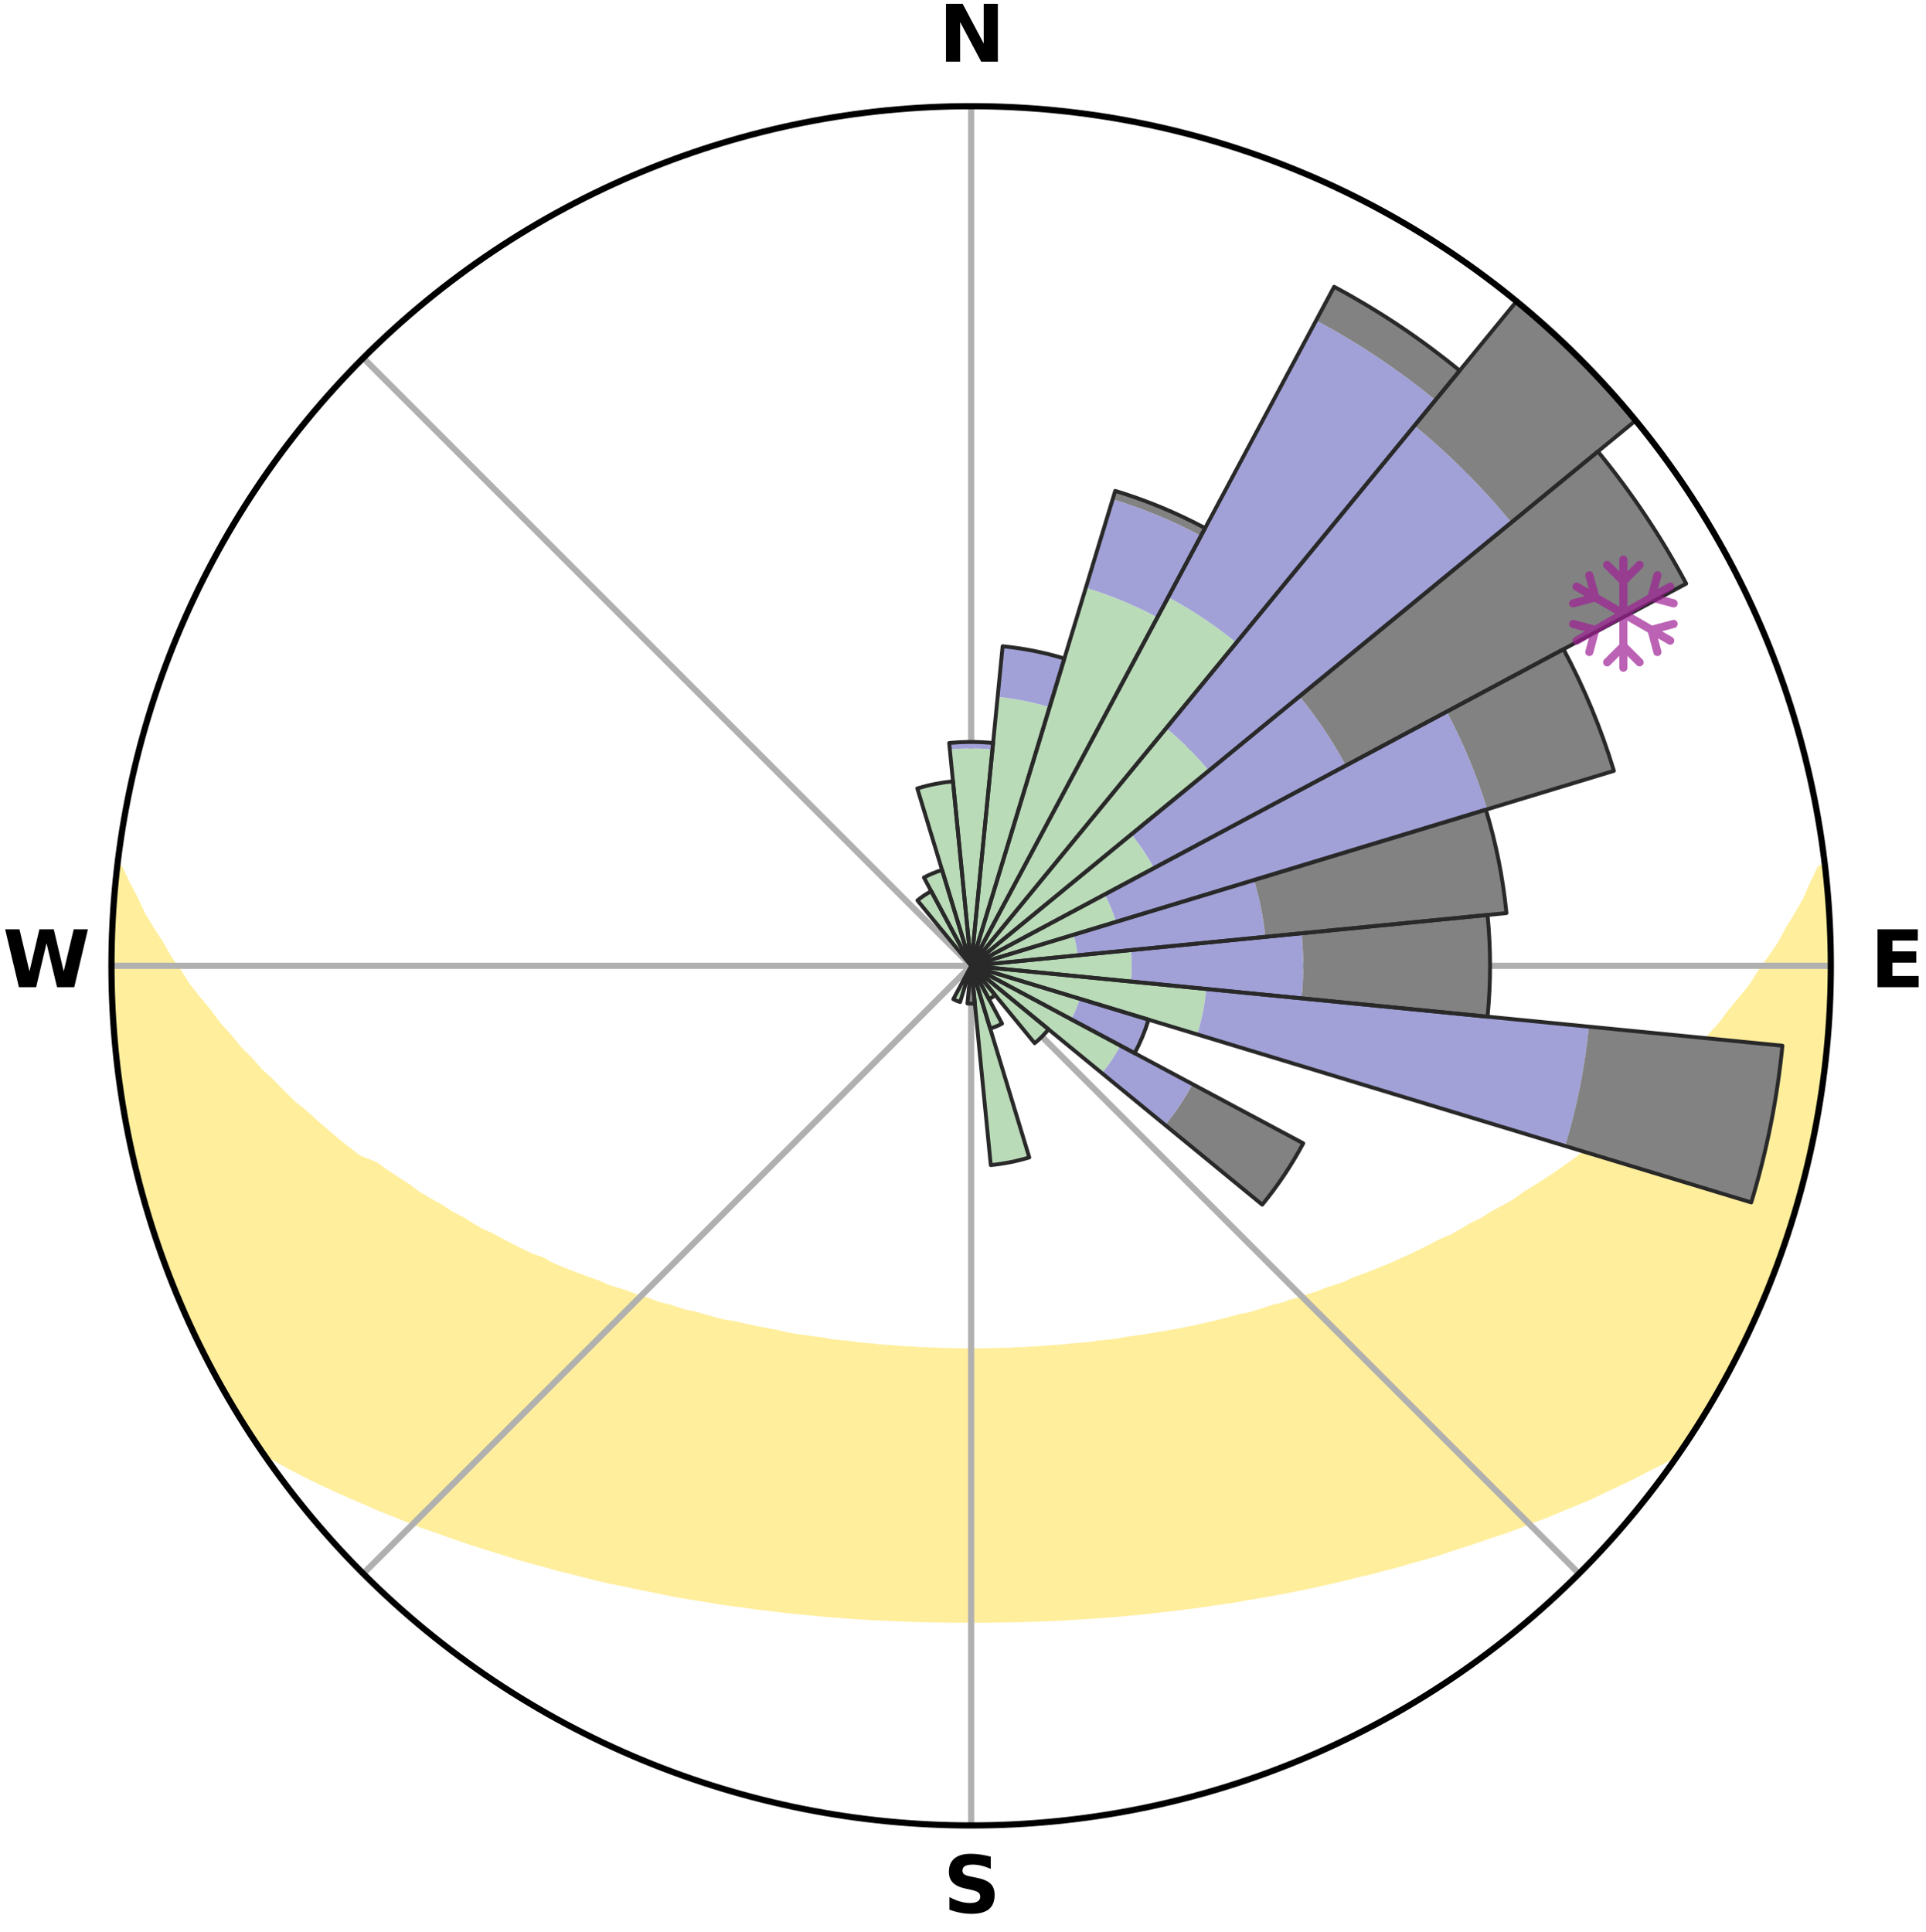 <?xml version="1.0" encoding="utf-8" standalone="no"?>
<!DOCTYPE svg PUBLIC "-//W3C//DTD SVG 1.1//EN"
  "http://www.w3.org/Graphics/SVG/1.1/DTD/svg11.dtd">
<svg xmlns:xlink="http://www.w3.org/1999/xlink" width="248.41pt" height="249.158pt" viewBox="0 0 248.41 249.158" xmlns="http://www.w3.org/2000/svg" version="1.1">
 <title>Ski Rose for Anthony Lakes Mountain Resort</title>
 <defs>
  <style type="text/css">*{stroke-linejoin: round; stroke-linecap: butt}</style>
 </defs>
 <g id="figure_1">
  <g id="patch_1">
   <path d="M 0 249.158 
L 248.41 249.158 
L 248.41 0 
L 0 0 
z
" style="fill: #ffffff"/>
  </g>
  <g id="axes_1">
   <g id="patch_2">
    <path d="M 236.135 124.579 
C 236.135 110.018 233.267 95.599 227.695 82.147 
C 222.122 68.695 213.955 56.471 203.659 46.175 
C 193.363 35.879 181.139 27.711 167.687 22.139 
C 154.235 16.567 139.815 13.699 125.255 13.699 
C 110.694 13.699 96.275 16.567 82.823 22.139 
C 69.371 27.711 57.147 35.879 46.851 46.175 
C 36.555 56.471 28.387 68.695 22.815 82.147 
C 17.243 95.599 14.375 110.018 14.375 124.579 
C 14.375 139.14 17.243 153.559 22.815 167.011 
C 28.387 180.463 36.555 192.687 46.851 202.983 
C 57.147 213.279 69.371 221.447 82.823 227.019 
C 96.275 232.591 110.694 235.459 125.255 235.459 
C 139.815 235.459 154.235 232.591 167.687 227.019 
C 181.139 221.447 193.363 213.279 203.659 202.983 
C 213.955 192.687 222.122 180.463 227.695 167.011 
C 233.267 153.559 236.135 139.14 236.135 124.579 
M 125.255 124.579 
C 125.255 124.579 125.255 124.579 125.255 124.579 
C 125.255 124.579 125.255 124.579 125.255 124.579 
C 125.255 124.579 125.255 124.579 125.255 124.579 
C 125.255 124.579 125.255 124.579 125.255 124.579 
C 125.255 124.579 125.255 124.579 125.255 124.579 
C 125.255 124.579 125.255 124.579 125.255 124.579 
C 125.255 124.579 125.255 124.579 125.255 124.579 
C 125.255 124.579 125.255 124.579 125.255 124.579 
C 125.255 124.579 125.255 124.579 125.255 124.579 
C 125.255 124.579 125.255 124.579 125.255 124.579 
C 125.255 124.579 125.255 124.579 125.255 124.579 
C 125.255 124.579 125.255 124.579 125.255 124.579 
C 125.255 124.579 125.255 124.579 125.255 124.579 
C 125.255 124.579 125.255 124.579 125.255 124.579 
C 125.255 124.579 125.255 124.579 125.255 124.579 
C 125.255 124.579 125.255 124.579 125.255 124.579 
z
" style="fill: #ffffff"/>
   </g>
   <g id="PolyCollection_1">
    <defs>
     <path id="me0ccbda26d" d="M 235.398 -137.128 
L 234.855 -137.066 
L 233.875 -135.038 
L 233.021 -133.06 
L 231.903 -131.102 
L 230.731 -129.184 
L 229.728 -127.315 
L 228.472 -125.48 
L 227.179 -123.69 
L 226.068 -121.939 
L 224.711 -120.237 
L 223.324 -118.581 
L 222.127 -116.955 
L 220.688 -115.39 
L 219.44 -113.848 
L 217.956 -112.375 
L 216.665 -110.918 
L 215.142 -109.537 
L 213.814 -108.166 
L 212.468 -106.835 
L 210.899 -105.592 
L 209.525 -104.348 
L 208.138 -103.144 
L 206.739 -101.982 
L 205.33 -100.86 
L 203.911 -99.779 
L 202.486 -98.738 
L 201.053 -97.737 
L 199.616 -96.776 
L 198.175 -95.855 
L 196.732 -94.972 
L 195.47 -94.048 
L 194.023 -93.24 
L 192.577 -92.468 
L 191.307 -91.647 
L 189.864 -90.946 
L 188.593 -90.189 
L 187.321 -89.464 
L 185.889 -88.863 
L 184.621 -88.199 
L 183.356 -87.564 
L 182.094 -86.958 
L 180.835 -86.38 
L 179.58 -85.829 
L 178.331 -85.305 
L 177.087 -84.807 
L 175.85 -84.334 
L 174.62 -83.886 
L 173.523 -83.354 
L 172.305 -82.953 
L 171.096 -82.573 
L 170.011 -82.107 
L 168.817 -81.77 
L 167.741 -81.345 
L 166.565 -81.047 
L 165.499 -80.66 
L 164.343 -80.398 
L 163.289 -80.047 
L 162.24 -79.713 
L 161.196 -79.395 
L 160.077 -79.198 
L 159.047 -78.912 
L 158.023 -78.64 
L 157.005 -78.382 
L 155.993 -78.139 
L 154.987 -77.909 
L 153.988 -77.691 
L 152.995 -77.486 
L 152.008 -77.293 
L 151.028 -77.111 
L 150.054 -76.94 
L 149.087 -76.778 
L 148.127 -76.627 
L 147.173 -76.484 
L 146.225 -76.35 
L 145.284 -76.224 
L 144.378 -76.032 
L 143.446 -75.924 
L 142.52 -75.823 
L 141.6 -75.728 
L 140.705 -75.577 
L 139.793 -75.497 
L 138.887 -75.423 
L 137.986 -75.352 
L 137.1 -75.238 
L 136.206 -75.181 
L 135.316 -75.127 
L 134.437 -75.039 
L 133.552 -74.996 
L 132.671 -74.956 
L 131.796 -74.892 
L 130.919 -74.862 
L 130.047 -74.815 
L 129.173 -74.794 
L 128.301 -74.775 
L 127.43 -74.75 
L 126.56 -74.74 
L 125.69 -74.731 
L 124.82 -74.732 
L 123.95 -74.742 
L 123.079 -74.753 
L 122.209 -74.779 
L 121.337 -74.798 
L 120.466 -74.84 
L 119.591 -74.869 
L 118.715 -74.9 
L 117.84 -74.965 
L 116.959 -75.006 
L 116.075 -75.05 
L 115.196 -75.139 
L 114.307 -75.194 
L 113.413 -75.253 
L 112.528 -75.368 
L 111.627 -75.439 
L 110.721 -75.515 
L 109.83 -75.658 
L 108.916 -75.748 
L 107.997 -75.844 
L 107.072 -75.946 
L 106.17 -76.128 
L 105.235 -76.247 
L 104.295 -76.374 
L 103.348 -76.509 
L 102.395 -76.652 
L 101.436 -76.805 
L 100.515 -77.055 
L 99.546 -77.229 
L 98.57 -77.414 
L 97.588 -77.61 
L 96.599 -77.818 
L 95.604 -78.037 
L 94.603 -78.269 
L 93.527 -78.414 
L 92.51 -78.672 
L 91.487 -78.945 
L 90.459 -79.232 
L 89.425 -79.534 
L 88.298 -79.747 
L 87.25 -80.082 
L 86.198 -80.433 
L 85.043 -80.695 
L 83.978 -81.083 
L 82.91 -81.489 
L 81.729 -81.806 
L 80.651 -82.252 
L 79.453 -82.61 
L 78.246 -82.989 
L 77.155 -83.498 
L 75.934 -83.922 
L 74.706 -84.371 
L 73.47 -84.843 
L 72.228 -85.341 
L 70.98 -85.865 
L 69.874 -86.517 
L 68.47 -86.994 
L 67.209 -87.6 
L 65.946 -88.234 
L 64.68 -88.898 
L 63.414 -89.591 
L 61.979 -90.223 
L 60.71 -90.979 
L 59.443 -91.766 
L 58.001 -92.501 
L 56.736 -93.353 
L 55.294 -94.159 
L 53.851 -95.003 
L 52.598 -95.959 
L 51.162 -96.877 
L 49.729 -97.834 
L 48.301 -98.831 
L 46.209 -99.656 
L 44.791 -100.745 
L 43.383 -101.874 
L 41.984 -103.044 
L 40.598 -104.255 
L 39.224 -105.507 
L 37.657 -106.757 
L 36.313 -108.095 
L 34.985 -109.473 
L 33.465 -110.861 
L 32.175 -112.325 
L 30.693 -113.805 
L 29.447 -115.354 
L 28.011 -116.926 
L 26.815 -118.558 
L 25.432 -120.221 
L 24.078 -121.93 
L 22.97 -123.686 
L 21.681 -125.483 
L 20.643 -127.318 
L 19.431 -129.199 
L 18.266 -131.123 
L 17.361 -133.07 
L 16.314 -135.069 
L 15.35 -137.101 
L 15.161 -137.123 
L 15.161 -137.123 
L 14.909 -135.204 
L 14.777 -133.274 
L 14.591 -131.348 
L 14.575 -129.411 
L 14.455 -127.48 
L 14.451 -125.546 
L 14.397 -123.612 
L 14.511 -121.679 
L 14.523 -119.744 
L 14.642 -117.814 
L 14.719 -115.88 
L 14.897 -113.953 
L 15.226 -112.043 
L 15.337 -110.108 
L 15.664 -108.201 
L 15.901 -106.28 
L 16.289 -104.383 
L 16.637 -102.48 
L 17.151 -100.613 
L 17.446 -98.696 
L 17.95 -96.828 
L 18.484 -94.969 
L 18.945 -93.089 
L 19.54 -91.247 
L 20.163 -89.416 
L 20.743 -87.569 
L 21.426 -85.759 
L 22.138 -83.96 
L 22.881 -82.175 
L 23.585 -80.372 
L 24.391 -78.613 
L 25.231 -76.87 
L 26.04 -75.113 
L 26.95 -73.405 
L 27.841 -71.687 
L 28.778 -69.995 
L 29.73 -68.31 
L 30.717 -66.646 
L 31.762 -65.017 
L 32.798 -63.383 
L 34.109 -61.936 
L 36.003 -60.917 
L 37.854 -59.906 
L 39.719 -58.945 
L 41.592 -58.03 
L 43.467 -57.159 
L 45.342 -56.327 
L 47.214 -55.534 
L 49.022 -54.725 
L 50.884 -54.004 
L 52.684 -53.264 
L 54.479 -52.557 
L 56.319 -51.936 
L 58.1 -51.292 
L 59.873 -50.678 
L 61.638 -50.093 
L 63.394 -49.536 
L 65.142 -49.007 
L 66.839 -48.451 
L 68.569 -47.973 
L 70.289 -47.52 
L 71.963 -47.039 
L 73.663 -46.633 
L 75.321 -46.198 
L 76.97 -45.785 
L 78.612 -45.395 
L 80.272 -45.072 
L 81.895 -44.72 
L 83.51 -44.388 
L 85.117 -44.075 
L 86.695 -43.736 
L 88.286 -43.458 
L 89.869 -43.196 
L 91.443 -42.951 
L 92.995 -42.682 
L 94.554 -42.467 
L 96.106 -42.265 
L 97.639 -42.043 
L 99.176 -41.869 
L 100.698 -41.676 
L 102.214 -41.497 
L 103.733 -41.361 
L 105.239 -41.209 
L 106.741 -41.07 
L 108.244 -40.966 
L 109.737 -40.851 
L 111.226 -40.749 
L 112.713 -40.658 
L 114.198 -40.595 
L 115.678 -40.526 
L 117.156 -40.469 
L 118.632 -40.423 
L 120.105 -40.387 
L 121.578 -40.363 
L 123.049 -40.349 
L 124.52 -40.348 
L 125.99 -40.347 
L 127.46 -40.351 
L 128.932 -40.365 
L 130.404 -40.39 
L 131.878 -40.426 
L 133.353 -40.473 
L 134.832 -40.517 
L 136.313 -40.585 
L 137.796 -40.664 
L 139.282 -40.755 
L 140.772 -40.858 
L 142.269 -40.952 
L 143.766 -41.078 
L 145.268 -41.218 
L 146.781 -41.342 
L 148.293 -41.507 
L 149.809 -41.686 
L 151.34 -41.848 
L 152.867 -42.055 
L 154.412 -42.242 
L 155.951 -42.479 
L 157.51 -42.696 
L 159.077 -42.925 
L 160.635 -43.21 
L 162.217 -43.473 
L 163.808 -43.75 
L 165.407 -44.046 
L 167.015 -44.358 
L 168.631 -44.691 
L 170.256 -45.04 
L 171.888 -45.412 
L 173.529 -45.802 
L 175.178 -46.216 
L 176.868 -46.6 
L 178.535 -47.056 
L 180.245 -47.486 
L 181.927 -47.992 
L 183.656 -48.469 
L 185.395 -48.972 
L 187.1 -49.554 
L 188.856 -50.111 
L 190.621 -50.696 
L 192.393 -51.31 
L 194.224 -51.901 
L 196.012 -52.576 
L 197.806 -53.283 
L 199.663 -53.969 
L 201.468 -54.743 
L 203.335 -55.5 
L 205.209 -56.292 
L 207.021 -57.176 
L 208.895 -58.049 
L 210.768 -58.962 
L 212.632 -59.923 
L 214.549 -60.886 
L 216.378 -61.952 
L 217.715 -63.381 
L 218.752 -65.015 
L 219.784 -66.651 
L 220.784 -68.308 
L 221.75 -69.985 
L 222.648 -71.699 
L 223.601 -73.383 
L 224.354 -75.17 
L 225.2 -76.908 
L 226.139 -78.604 
L 226.877 -80.392 
L 227.685 -82.151 
L 228.312 -83.984 
L 229.054 -85.77 
L 229.75 -87.575 
L 230.398 -89.399 
L 230.999 -91.238 
L 231.554 -93.092 
L 232.062 -94.959 
L 232.589 -96.82 
L 233.001 -98.712 
L 233.494 -100.583 
L 233.873 -102.48 
L 234.154 -104.396 
L 234.534 -106.292 
L 234.88 -108.196 
L 235.08 -110.12 
L 235.386 -112.031 
L 235.621 -113.952 
L 235.693 -115.887 
L 235.856 -117.814 
L 236.012 -119.743 
L 235.941 -121.681 
L 236.025 -123.612 
L 236.049 -125.546 
L 236.063 -127.481 
L 236.02 -129.415 
L 235.801 -131.34 
L 235.716 -133.273 
L 235.574 -135.202 
L 235.398 -137.128 
z
" style="stroke: #ffee9c"/>
    </defs>
    <g clip-path="url(#pf9841671d7)">
     <use xlink:href="#me0ccbda26d" x="0" y="249.158" style="fill: #ffee9c; stroke: #ffee9c"/>
    </g>
   </g>
   <g id="matplotlib.axis_1">
    <g id="xtick_1">
     <g id="line2d_1">
      <path d="M 125.255 124.579 
L 125.255 13.699 
" clip-path="url(#pf9841671d7)" style="fill: none; stroke: #b0b0b0; stroke-width: 0.8; stroke-linecap: square"/>
     </g>
     <g id="text_1">
      <!-- N -->
      <g transform="translate(121.07 7.958) scale(0.1 -0.1)">
       <defs>
        <path id="DejaVuSans-Bold-4e" d="M 588 4666 
L 1931 4666 
L 3628 1466 
L 3628 4666 
L 4769 4666 
L 4769 0 
L 3425 0 
L 1728 3200 
L 1728 0 
L 588 0 
L 588 4666 
z
" transform="scale(0.016)"/>
       </defs>
       <use xlink:href="#DejaVuSans-Bold-4e"/>
      </g>
     </g>
    </g>
    <g id="xtick_2">
     <g id="line2d_2">
      <path d="M 125.255 124.579 
L 203.659 46.175 
" clip-path="url(#pf9841671d7)" style="fill: none; stroke: #b0b0b0; stroke-width: 0.8; stroke-linecap: square"/>
     </g>
    </g>
    <g id="xtick_3">
     <g id="line2d_3">
      <path d="M 125.255 124.579 
L 236.135 124.579 
" clip-path="url(#pf9841671d7)" style="fill: none; stroke: #b0b0b0; stroke-width: 0.8; stroke-linecap: square"/>
     </g>
     <g id="text_2">
      <!-- E -->
      <g transform="translate(241.219 127.338) scale(0.1 -0.1)">
       <defs>
        <path id="DejaVuSans-Bold-45" d="M 588 4666 
L 3834 4666 
L 3834 3756 
L 1791 3756 
L 1791 2888 
L 3713 2888 
L 3713 1978 
L 1791 1978 
L 1791 909 
L 3903 909 
L 3903 0 
L 588 0 
L 588 4666 
z
" transform="scale(0.016)"/>
       </defs>
       <use xlink:href="#DejaVuSans-Bold-45"/>
      </g>
     </g>
    </g>
    <g id="xtick_4">
     <g id="line2d_4">
      <path d="M 125.255 124.579 
L 203.659 202.983 
" clip-path="url(#pf9841671d7)" style="fill: none; stroke: #b0b0b0; stroke-width: 0.8; stroke-linecap: square"/>
     </g>
    </g>
    <g id="xtick_5">
     <g id="line2d_5">
      <path d="M 125.255 124.579 
L 125.255 235.459 
" clip-path="url(#pf9841671d7)" style="fill: none; stroke: #b0b0b0; stroke-width: 0.8; stroke-linecap: square"/>
     </g>
     <g id="text_3">
      <!-- S -->
      <g transform="translate(121.654 246.718) scale(0.1 -0.1)">
       <defs>
        <path id="DejaVuSans-Bold-53" d="M 3834 4519 
L 3834 3531 
Q 3450 3703 3084 3790 
Q 2719 3878 2394 3878 
Q 1963 3878 1756 3759 
Q 1550 3641 1550 3391 
Q 1550 3203 1689 3098 
Q 1828 2994 2194 2919 
L 2706 2816 
Q 3484 2659 3812 2340 
Q 4141 2022 4141 1434 
Q 4141 663 3683 286 
Q 3225 -91 2284 -91 
Q 1841 -91 1394 -6 
Q 947 78 500 244 
L 500 1259 
Q 947 1022 1364 901 
Q 1781 781 2169 781 
Q 2563 781 2772 912 
Q 2981 1044 2981 1288 
Q 2981 1506 2839 1625 
Q 2697 1744 2272 1838 
L 1806 1941 
Q 1106 2091 782 2419 
Q 459 2747 459 3303 
Q 459 4000 909 4375 
Q 1359 4750 2203 4750 
Q 2588 4750 2994 4692 
Q 3400 4634 3834 4519 
z
" transform="scale(0.016)"/>
       </defs>
       <use xlink:href="#DejaVuSans-Bold-53"/>
      </g>
     </g>
    </g>
    <g id="xtick_6">
     <g id="line2d_6">
      <path d="M 125.255 124.579 
L 46.851 202.983 
" clip-path="url(#pf9841671d7)" style="fill: none; stroke: #b0b0b0; stroke-width: 0.8; stroke-linecap: square"/>
     </g>
    </g>
    <g id="xtick_7">
     <g id="line2d_7">
      <path d="M 125.255 124.579 
L 14.375 124.579 
" clip-path="url(#pf9841671d7)" style="fill: none; stroke: #b0b0b0; stroke-width: 0.8; stroke-linecap: square"/>
     </g>
     <g id="text_4">
      <!-- W -->
      <g transform="translate(0.36 127.338) scale(0.1 -0.1)">
       <defs>
        <path id="DejaVuSans-Bold-57" d="M 191 4666 
L 1344 4666 
L 2150 1275 
L 2950 4666 
L 4109 4666 
L 4909 1275 
L 5716 4666 
L 6859 4666 
L 5759 0 
L 4372 0 
L 3525 3547 
L 2688 0 
L 1300 0 
L 191 4666 
z
" transform="scale(0.016)"/>
       </defs>
       <use xlink:href="#DejaVuSans-Bold-57"/>
      </g>
     </g>
    </g>
    <g id="xtick_8">
     <g id="line2d_8">
      <path d="M 125.255 124.579 
L 46.851 46.175 
" clip-path="url(#pf9841671d7)" style="fill: none; stroke: #b0b0b0; stroke-width: 0.8; stroke-linecap: square"/>
     </g>
    </g>
   </g>
   <g id="matplotlib.axis_2"/>
   <g id="patch_3">
    <path d="M 125.255 124.579 
C 125.255 124.579 125.255 124.579 125.255 124.579 
C 125.255 124.579 125.255 124.579 125.255 124.579 
L 125.255 124.579 
C 125.255 124.579 125.255 124.579 125.255 124.579 
C 125.255 124.579 125.255 124.579 125.255 124.579 
z
" clip-path="url(#pf9841671d7)" style="fill: #d9d9d9"/>
   </g>
   <g id="patch_4">
    <path d="M 125.255 124.579 
C 125.255 124.579 125.255 124.579 125.255 124.579 
C 125.255 124.579 125.255 124.579 125.255 124.579 
L 125.255 124.579 
C 125.255 124.579 125.255 124.579 125.255 124.579 
C 125.255 124.579 125.255 124.579 125.255 124.579 
z
" clip-path="url(#pf9841671d7)" style="fill: #d9d9d9"/>
   </g>
   <g id="patch_5">
    <path d="M 125.255 124.579 
C 125.255 124.579 125.255 124.579 125.255 124.579 
C 125.255 124.579 125.255 124.579 125.255 124.579 
L 125.255 124.579 
C 125.255 124.579 125.255 124.579 125.255 124.579 
C 125.255 124.579 125.255 124.579 125.255 124.579 
z
" clip-path="url(#pf9841671d7)" style="fill: #d9d9d9"/>
   </g>
   <g id="patch_6">
    <path d="M 125.255 124.579 
C 125.255 124.579 125.255 124.579 125.255 124.579 
C 125.255 124.579 125.255 124.579 125.255 124.579 
L 125.255 124.579 
C 125.255 124.579 125.255 124.579 125.255 124.579 
C 125.255 124.579 125.255 124.579 125.255 124.579 
z
" clip-path="url(#pf9841671d7)" style="fill: #d9d9d9"/>
   </g>
   <g id="patch_7">
    <path d="M 125.255 124.579 
C 125.255 124.579 125.255 124.579 125.255 124.579 
C 125.255 124.579 125.255 124.579 125.255 124.579 
L 125.255 124.579 
C 125.255 124.579 125.255 124.579 125.255 124.579 
C 125.255 124.579 125.255 124.579 125.255 124.579 
z
" clip-path="url(#pf9841671d7)" style="fill: #d9d9d9"/>
   </g>
   <g id="patch_8">
    <path d="M 125.255 124.579 
C 125.255 124.579 125.255 124.579 125.255 124.579 
C 125.255 124.579 125.255 124.579 125.255 124.579 
L 125.255 124.579 
C 125.255 124.579 125.255 124.579 125.255 124.579 
C 125.255 124.579 125.255 124.579 125.255 124.579 
z
" clip-path="url(#pf9841671d7)" style="fill: #d9d9d9"/>
   </g>
   <g id="patch_9">
    <path d="M 125.255 124.579 
C 125.255 124.579 125.255 124.579 125.255 124.579 
C 125.255 124.579 125.255 124.579 125.255 124.579 
L 125.255 124.579 
C 125.255 124.579 125.255 124.579 125.255 124.579 
C 125.255 124.579 125.255 124.579 125.255 124.579 
z
" clip-path="url(#pf9841671d7)" style="fill: #d9d9d9"/>
   </g>
   <g id="patch_10">
    <path d="M 125.255 124.579 
C 125.255 124.579 125.255 124.579 125.255 124.579 
C 125.255 124.579 125.255 124.579 125.255 124.579 
L 125.255 124.579 
C 125.255 124.579 125.255 124.579 125.255 124.579 
C 125.255 124.579 125.255 124.579 125.255 124.579 
z
" clip-path="url(#pf9841671d7)" style="fill: #d9d9d9"/>
   </g>
   <g id="patch_11">
    <path d="M 125.255 124.579 
C 125.255 124.579 125.255 124.579 125.255 124.579 
C 125.255 124.579 125.255 124.579 125.255 124.579 
L 125.255 124.579 
C 125.255 124.579 125.255 124.579 125.255 124.579 
C 125.255 124.579 125.255 124.579 125.255 124.579 
z
" clip-path="url(#pf9841671d7)" style="fill: #d9d9d9"/>
   </g>
   <g id="patch_12">
    <path d="M 125.255 124.579 
C 125.255 124.579 125.255 124.579 125.255 124.579 
C 125.255 124.579 125.255 124.579 125.255 124.579 
L 125.255 124.579 
C 125.255 124.579 125.255 124.579 125.255 124.579 
C 125.255 124.579 125.255 124.579 125.255 124.579 
z
" clip-path="url(#pf9841671d7)" style="fill: #d9d9d9"/>
   </g>
   <g id="patch_13">
    <path d="M 125.255 124.579 
C 125.255 124.579 125.255 124.579 125.255 124.579 
C 125.255 124.579 125.255 124.579 125.255 124.579 
L 125.255 124.579 
C 125.255 124.579 125.255 124.579 125.255 124.579 
C 125.255 124.579 125.255 124.579 125.255 124.579 
z
" clip-path="url(#pf9841671d7)" style="fill: #d9d9d9"/>
   </g>
   <g id="patch_14">
    <path d="M 125.255 124.579 
C 125.255 124.579 125.255 124.579 125.255 124.579 
C 125.255 124.579 125.255 124.579 125.255 124.579 
L 125.255 124.579 
C 125.255 124.579 125.255 124.579 125.255 124.579 
C 125.255 124.579 125.255 124.579 125.255 124.579 
z
" clip-path="url(#pf9841671d7)" style="fill: #d9d9d9"/>
   </g>
   <g id="patch_15">
    <path d="M 125.255 124.579 
C 125.255 124.579 125.255 124.579 125.255 124.579 
C 125.255 124.579 125.255 124.579 125.255 124.579 
L 125.255 124.579 
C 125.255 124.579 125.255 124.579 125.255 124.579 
C 125.255 124.579 125.255 124.579 125.255 124.579 
z
" clip-path="url(#pf9841671d7)" style="fill: #d9d9d9"/>
   </g>
   <g id="patch_16">
    <path d="M 125.255 124.579 
C 125.255 124.579 125.255 124.579 125.255 124.579 
C 125.255 124.579 125.255 124.579 125.255 124.579 
L 125.255 124.579 
C 125.255 124.579 125.255 124.579 125.255 124.579 
C 125.255 124.579 125.255 124.579 125.255 124.579 
z
" clip-path="url(#pf9841671d7)" style="fill: #d9d9d9"/>
   </g>
   <g id="patch_17">
    <path d="M 125.255 124.579 
C 125.255 124.579 125.255 124.579 125.255 124.579 
C 125.255 124.579 125.255 124.579 125.255 124.579 
L 125.255 124.579 
C 125.255 124.579 125.255 124.579 125.255 124.579 
C 125.255 124.579 125.255 124.579 125.255 124.579 
z
" clip-path="url(#pf9841671d7)" style="fill: #d9d9d9"/>
   </g>
   <g id="patch_18">
    <path d="M 125.255 124.579 
C 125.255 124.579 125.255 124.579 125.255 124.579 
C 125.255 124.579 125.255 124.579 125.255 124.579 
L 125.255 124.579 
C 125.255 124.579 125.255 124.579 125.255 124.579 
C 125.255 124.579 125.255 124.579 125.255 124.579 
z
" clip-path="url(#pf9841671d7)" style="fill: #d9d9d9"/>
   </g>
   <g id="patch_19">
    <path d="M 125.255 124.579 
C 125.255 124.579 125.255 124.579 125.255 124.579 
C 125.255 124.579 125.255 124.579 125.255 124.579 
L 125.255 124.579 
C 125.255 124.579 125.255 124.579 125.255 124.579 
C 125.255 124.579 125.255 124.579 125.255 124.579 
z
" clip-path="url(#pf9841671d7)" style="fill: #d9d9d9"/>
   </g>
   <g id="patch_20">
    <path d="M 125.255 124.579 
C 125.255 124.579 125.255 124.579 125.255 124.579 
C 125.255 124.579 125.255 124.579 125.255 124.579 
L 125.255 124.579 
C 125.255 124.579 125.255 124.579 125.255 124.579 
C 125.255 124.579 125.255 124.579 125.255 124.579 
z
" clip-path="url(#pf9841671d7)" style="fill: #d9d9d9"/>
   </g>
   <g id="patch_21">
    <path d="M 125.255 124.579 
C 125.255 124.579 125.255 124.579 125.255 124.579 
C 125.255 124.579 125.255 124.579 125.255 124.579 
L 125.255 124.579 
C 125.255 124.579 125.255 124.579 125.255 124.579 
C 125.255 124.579 125.255 124.579 125.255 124.579 
z
" clip-path="url(#pf9841671d7)" style="fill: #d9d9d9"/>
   </g>
   <g id="patch_22">
    <path d="M 125.255 124.579 
C 125.255 124.579 125.255 124.579 125.255 124.579 
C 125.255 124.579 125.255 124.579 125.255 124.579 
L 125.255 124.579 
C 125.255 124.579 125.255 124.579 125.255 124.579 
C 125.255 124.579 125.255 124.579 125.255 124.579 
z
" clip-path="url(#pf9841671d7)" style="fill: #d9d9d9"/>
   </g>
   <g id="patch_23">
    <path d="M 125.255 124.579 
C 125.255 124.579 125.255 124.579 125.255 124.579 
C 125.255 124.579 125.255 124.579 125.255 124.579 
L 125.255 124.579 
C 125.255 124.579 125.255 124.579 125.255 124.579 
C 125.255 124.579 125.255 124.579 125.255 124.579 
z
" clip-path="url(#pf9841671d7)" style="fill: #d9d9d9"/>
   </g>
   <g id="patch_24">
    <path d="M 125.255 124.579 
C 125.255 124.579 125.255 124.579 125.255 124.579 
C 125.255 124.579 125.255 124.579 125.255 124.579 
L 125.255 124.579 
C 125.255 124.579 125.255 124.579 125.255 124.579 
C 125.255 124.579 125.255 124.579 125.255 124.579 
z
" clip-path="url(#pf9841671d7)" style="fill: #d9d9d9"/>
   </g>
   <g id="patch_25">
    <path d="M 125.255 124.579 
C 125.255 124.579 125.255 124.579 125.255 124.579 
C 125.255 124.579 125.255 124.579 125.255 124.579 
L 125.255 124.579 
C 125.255 124.579 125.255 124.579 125.255 124.579 
C 125.255 124.579 125.255 124.579 125.255 124.579 
z
" clip-path="url(#pf9841671d7)" style="fill: #d9d9d9"/>
   </g>
   <g id="patch_26">
    <path d="M 125.255 124.579 
C 125.255 124.579 125.255 124.579 125.255 124.579 
C 125.255 124.579 125.255 124.579 125.255 124.579 
L 125.255 124.579 
C 125.255 124.579 125.255 124.579 125.255 124.579 
C 125.255 124.579 125.255 124.579 125.255 124.579 
z
" clip-path="url(#pf9841671d7)" style="fill: #d9d9d9"/>
   </g>
   <g id="patch_27">
    <path d="M 125.255 124.579 
C 125.255 124.579 125.255 124.579 125.255 124.579 
C 125.255 124.579 125.255 124.579 125.255 124.579 
L 125.255 124.579 
C 125.255 124.579 125.255 124.579 125.255 124.579 
C 125.255 124.579 125.255 124.579 125.255 124.579 
z
" clip-path="url(#pf9841671d7)" style="fill: #d9d9d9"/>
   </g>
   <g id="patch_28">
    <path d="M 125.255 124.579 
C 125.255 124.579 125.255 124.579 125.255 124.579 
C 125.255 124.579 125.255 124.579 125.255 124.579 
L 125.255 124.579 
C 125.255 124.579 125.255 124.579 125.255 124.579 
C 125.255 124.579 125.255 124.579 125.255 124.579 
z
" clip-path="url(#pf9841671d7)" style="fill: #d9d9d9"/>
   </g>
   <g id="patch_29">
    <path d="M 125.255 124.579 
C 125.255 124.579 125.255 124.579 125.255 124.579 
C 125.255 124.579 125.255 124.579 125.255 124.579 
L 125.255 124.579 
C 125.255 124.579 125.255 124.579 125.255 124.579 
C 125.255 124.579 125.255 124.579 125.255 124.579 
z
" clip-path="url(#pf9841671d7)" style="fill: #d9d9d9"/>
   </g>
   <g id="patch_30">
    <path d="M 125.255 124.579 
C 125.255 124.579 125.255 124.579 125.255 124.579 
C 125.255 124.579 125.255 124.579 125.255 124.579 
L 125.255 124.579 
C 125.255 124.579 125.255 124.579 125.255 124.579 
C 125.255 124.579 125.255 124.579 125.255 124.579 
z
" clip-path="url(#pf9841671d7)" style="fill: #d9d9d9"/>
   </g>
   <g id="patch_31">
    <path d="M 125.255 124.579 
C 125.255 124.579 125.255 124.579 125.255 124.579 
C 125.255 124.579 125.255 124.579 125.255 124.579 
L 125.255 124.579 
C 125.255 124.579 125.255 124.579 125.255 124.579 
C 125.255 124.579 125.255 124.579 125.255 124.579 
z
" clip-path="url(#pf9841671d7)" style="fill: #d9d9d9"/>
   </g>
   <g id="patch_32">
    <path d="M 125.255 124.579 
C 125.255 124.579 125.255 124.579 125.255 124.579 
C 125.255 124.579 125.255 124.579 125.255 124.579 
L 125.255 124.579 
C 125.255 124.579 125.255 124.579 125.255 124.579 
C 125.255 124.579 125.255 124.579 125.255 124.579 
z
" clip-path="url(#pf9841671d7)" style="fill: #d9d9d9"/>
   </g>
   <g id="patch_33">
    <path d="M 125.255 124.579 
C 125.255 124.579 125.255 124.579 125.255 124.579 
C 125.255 124.579 125.255 124.579 125.255 124.579 
L 125.255 124.579 
C 125.255 124.579 125.255 124.579 125.255 124.579 
C 125.255 124.579 125.255 124.579 125.255 124.579 
z
" clip-path="url(#pf9841671d7)" style="fill: #d9d9d9"/>
   </g>
   <g id="patch_34">
    <path d="M 125.255 124.579 
C 125.255 124.579 125.255 124.579 125.255 124.579 
C 125.255 124.579 125.255 124.579 125.255 124.579 
L 125.255 124.579 
C 125.255 124.579 125.255 124.579 125.255 124.579 
C 125.255 124.579 125.255 124.579 125.255 124.579 
z
" clip-path="url(#pf9841671d7)" style="fill: #d9d9d9"/>
   </g>
   <g id="patch_35">
    <path d="M 125.255 124.579 
C 125.255 124.579 125.255 124.579 125.255 124.579 
C 125.255 124.579 125.255 124.579 125.255 124.579 
L 128.003 96.674 
C 127.09 96.584 126.173 96.539 125.255 96.539 
C 124.337 96.539 123.42 96.584 122.506 96.674 
z
" clip-path="url(#pf9841671d7)" style="fill: #badbb8"/>
   </g>
   <g id="patch_36">
    <path d="M 125.255 124.579 
C 125.255 124.579 125.255 124.579 125.255 124.579 
C 125.255 124.579 125.255 124.579 125.255 124.579 
L 135.374 91.221 
C 134.282 90.89 133.175 90.613 132.055 90.39 
C 130.936 90.167 129.807 90 128.672 89.888 
z
" clip-path="url(#pf9841671d7)" style="fill: #badbb8"/>
   </g>
   <g id="patch_37">
    <path d="M 125.255 124.579 
C 125.255 124.579 125.255 124.579 125.255 124.579 
C 125.255 124.579 125.255 124.579 125.255 124.579 
L 149.278 79.635 
C 147.807 78.849 146.298 78.135 144.757 77.497 
C 143.216 76.859 141.644 76.296 140.048 75.812 
z
" clip-path="url(#pf9841671d7)" style="fill: #badbb8"/>
   </g>
   <g id="patch_38">
    <path d="M 125.255 124.579 
C 125.255 124.579 125.255 124.579 125.255 124.579 
C 125.255 124.579 125.255 124.579 125.255 124.579 
L 159.458 82.902 
C 158.094 81.783 156.676 80.731 155.208 79.751 
C 153.741 78.77 152.226 77.862 150.67 77.03 
z
" clip-path="url(#pf9841671d7)" style="fill: #badbb8"/>
   </g>
   <g id="patch_39">
    <path d="M 125.255 124.579 
C 125.255 124.579 125.255 124.579 125.255 124.579 
C 125.255 124.579 125.255 124.579 125.255 124.579 
L 155.909 99.422 
C 155.085 98.419 154.213 97.456 153.295 96.539 
C 152.378 95.621 151.415 94.749 150.412 93.925 
z
" clip-path="url(#pf9841671d7)" style="fill: #badbb8"/>
   </g>
   <g id="patch_40">
    <path d="M 125.255 124.579 
C 125.255 124.579 125.255 124.579 125.255 124.579 
C 125.255 124.579 125.255 124.579 125.255 124.579 
L 148.833 111.976 
C 148.421 111.204 147.971 110.453 147.485 109.726 
C 146.998 108.998 146.477 108.295 145.922 107.618 
z
" clip-path="url(#pf9841671d7)" style="fill: #badbb8"/>
   </g>
   <g id="patch_41">
    <path d="M 125.255 124.579 
C 125.255 124.579 125.255 124.579 125.255 124.579 
C 125.255 124.579 125.255 124.579 125.255 124.579 
L 143.939 118.911 
C 143.753 118.3 143.538 117.698 143.293 117.107 
C 143.049 116.517 142.776 115.939 142.474 115.375 
z
" clip-path="url(#pf9841671d7)" style="fill: #badbb8"/>
   </g>
   <g id="patch_42">
    <path d="M 125.255 124.579 
C 125.255 124.579 125.255 124.579 125.255 124.579 
C 125.255 124.579 125.255 124.579 125.255 124.579 
L 138.995 123.226 
C 138.95 122.776 138.884 122.329 138.796 121.886 
C 138.708 121.442 138.598 121.004 138.467 120.571 
z
" clip-path="url(#pf9841671d7)" style="fill: #badbb8"/>
   </g>
   <g id="patch_43">
    <path d="M 125.255 124.579 
C 125.255 124.579 125.255 124.579 125.255 124.579 
C 125.255 124.579 125.255 124.579 125.255 124.579 
L 145.864 126.609 
C 145.931 125.934 145.964 125.257 145.964 124.579 
C 145.964 123.901 145.931 123.224 145.864 122.549 
z
" clip-path="url(#pf9841671d7)" style="fill: #badbb8"/>
   </g>
   <g id="patch_44">
    <path d="M 125.255 124.579 
C 125.255 124.579 125.255 124.579 125.255 124.579 
C 125.255 124.579 125.255 124.579 125.255 124.579 
L 154.425 133.428 
C 154.715 132.473 154.958 131.505 155.152 130.526 
C 155.347 129.547 155.493 128.56 155.591 127.567 
z
" clip-path="url(#pf9841671d7)" style="fill: #badbb8"/>
   </g>
   <g id="patch_45">
    <path d="M 125.255 124.579 
C 125.255 124.579 125.255 124.579 125.255 124.579 
C 125.255 124.579 125.255 124.579 125.255 124.579 
L 138.169 131.482 
C 138.395 131.059 138.6 130.626 138.784 130.183 
C 138.967 129.74 139.129 129.289 139.268 128.83 
z
" clip-path="url(#pf9841671d7)" style="fill: #badbb8"/>
   </g>
   <g id="patch_46">
    <path d="M 125.255 124.579 
C 125.255 124.579 125.255 124.579 125.255 124.579 
C 125.255 124.579 125.255 124.579 125.255 124.579 
L 142.129 138.428 
C 142.583 137.875 143.008 137.301 143.405 136.707 
C 143.802 136.113 144.17 135.5 144.507 134.869 
z
" clip-path="url(#pf9841671d7)" style="fill: #badbb8"/>
   </g>
   <g id="patch_47">
    <path d="M 125.255 124.579 
C 125.255 124.579 125.255 124.579 125.255 124.579 
C 125.255 124.579 125.255 124.579 125.255 124.579 
L 133.448 134.562 
C 133.774 134.294 134.088 134.01 134.387 133.711 
C 134.686 133.412 134.97 133.099 135.238 132.772 
z
" clip-path="url(#pf9841671d7)" style="fill: #badbb8"/>
   </g>
   <g id="patch_48">
    <path d="M 125.255 124.579 
C 125.255 124.579 125.255 124.579 125.255 124.579 
C 125.255 124.579 125.255 124.579 125.255 124.579 
L 127.556 128.884 
C 127.697 128.809 127.834 128.726 127.967 128.638 
C 128.1 128.549 128.228 128.454 128.351 128.352 
z
" clip-path="url(#pf9841671d7)" style="fill: #badbb8"/>
   </g>
   <g id="patch_49">
    <path d="M 125.255 124.579 
C 125.255 124.579 125.255 124.579 125.255 124.579 
C 125.255 124.579 125.255 124.579 125.255 124.579 
L 127.709 132.67 
C 127.974 132.589 128.235 132.496 128.49 132.39 
C 128.746 132.284 128.996 132.166 129.24 132.035 
z
" clip-path="url(#pf9841671d7)" style="fill: #badbb8"/>
   </g>
   <g id="patch_50">
    <path d="M 125.255 124.579 
C 125.255 124.579 125.255 124.579 125.255 124.579 
C 125.255 124.579 125.255 124.579 125.255 124.579 
L 127.787 150.284 
C 128.628 150.201 129.465 150.077 130.294 149.912 
C 131.123 149.747 131.944 149.541 132.753 149.296 
z
" clip-path="url(#pf9841671d7)" style="fill: #badbb8"/>
   </g>
   <g id="patch_51">
    <path d="M 125.255 124.579 
C 125.255 124.579 125.255 124.579 125.255 124.579 
C 125.255 124.579 125.255 124.579 125.255 124.579 
L 125.255 124.579 
C 125.255 124.579 125.255 124.579 125.255 124.579 
C 125.255 124.579 125.255 124.579 125.255 124.579 
z
" clip-path="url(#pf9841671d7)" style="fill: #badbb8"/>
   </g>
   <g id="patch_52">
    <path d="M 125.255 124.579 
C 125.255 124.579 125.255 124.579 125.255 124.579 
C 125.255 124.579 125.255 124.579 125.255 124.579 
L 125.255 124.579 
C 125.255 124.579 125.255 124.579 125.255 124.579 
C 125.255 124.579 125.255 124.579 125.255 124.579 
z
" clip-path="url(#pf9841671d7)" style="fill: #badbb8"/>
   </g>
   <g id="patch_53">
    <path d="M 125.255 124.579 
C 125.255 124.579 125.255 124.579 125.255 124.579 
C 125.255 124.579 125.255 124.579 125.255 124.579 
L 122.954 128.884 
C 123.095 128.959 123.239 129.028 123.387 129.089 
C 123.534 129.15 123.685 129.204 123.838 129.25 
z
" clip-path="url(#pf9841671d7)" style="fill: #badbb8"/>
   </g>
   <g id="patch_54">
    <path d="M 125.255 124.579 
C 125.255 124.579 125.255 124.579 125.255 124.579 
C 125.255 124.579 125.255 124.579 125.255 124.579 
L 125.255 124.579 
C 125.255 124.579 125.255 124.579 125.255 124.579 
C 125.255 124.579 125.255 124.579 125.255 124.579 
z
" clip-path="url(#pf9841671d7)" style="fill: #badbb8"/>
   </g>
   <g id="patch_55">
    <path d="M 125.255 124.579 
C 125.255 124.579 125.255 124.579 125.255 124.579 
C 125.255 124.579 125.255 124.579 125.255 124.579 
L 125.255 124.579 
C 125.255 124.579 125.255 124.579 125.255 124.579 
C 125.255 124.579 125.255 124.579 125.255 124.579 
z
" clip-path="url(#pf9841671d7)" style="fill: #badbb8"/>
   </g>
   <g id="patch_56">
    <path d="M 125.255 124.579 
C 125.255 124.579 125.255 124.579 125.255 124.579 
C 125.255 124.579 125.255 124.579 125.255 124.579 
L 125.255 124.579 
C 125.255 124.579 125.255 124.579 125.255 124.579 
C 125.255 124.579 125.255 124.579 125.255 124.579 
z
" clip-path="url(#pf9841671d7)" style="fill: #badbb8"/>
   </g>
   <g id="patch_57">
    <path d="M 125.255 124.579 
C 125.255 124.579 125.255 124.579 125.255 124.579 
C 125.255 124.579 125.255 124.579 125.255 124.579 
L 125.255 124.579 
C 125.255 124.579 125.255 124.579 125.255 124.579 
C 125.255 124.579 125.255 124.579 125.255 124.579 
z
" clip-path="url(#pf9841671d7)" style="fill: #badbb8"/>
   </g>
   <g id="patch_58">
    <path d="M 125.255 124.579 
C 125.255 124.579 125.255 124.579 125.255 124.579 
C 125.255 124.579 125.255 124.579 125.255 124.579 
L 125.255 124.579 
C 125.255 124.579 125.255 124.579 125.255 124.579 
C 125.255 124.579 125.255 124.579 125.255 124.579 
z
" clip-path="url(#pf9841671d7)" style="fill: #badbb8"/>
   </g>
   <g id="patch_59">
    <path d="M 125.255 124.579 
C 125.255 124.579 125.255 124.579 125.255 124.579 
C 125.255 124.579 125.255 124.579 125.255 124.579 
L 125.255 124.579 
C 125.255 124.579 125.255 124.579 125.255 124.579 
C 125.255 124.579 125.255 124.579 125.255 124.579 
z
" clip-path="url(#pf9841671d7)" style="fill: #badbb8"/>
   </g>
   <g id="patch_60">
    <path d="M 125.255 124.579 
C 125.255 124.579 125.255 124.579 125.255 124.579 
C 125.255 124.579 125.255 124.579 125.255 124.579 
L 125.255 124.579 
C 125.255 124.579 125.255 124.579 125.255 124.579 
C 125.255 124.579 125.255 124.579 125.255 124.579 
z
" clip-path="url(#pf9841671d7)" style="fill: #badbb8"/>
   </g>
   <g id="patch_61">
    <path d="M 125.255 124.579 
C 125.255 124.579 125.255 124.579 125.255 124.579 
C 125.255 124.579 125.255 124.579 125.255 124.579 
L 125.255 124.579 
C 125.255 124.579 125.255 124.579 125.255 124.579 
C 125.255 124.579 125.255 124.579 125.255 124.579 
z
" clip-path="url(#pf9841671d7)" style="fill: #badbb8"/>
   </g>
   <g id="patch_62">
    <path d="M 125.255 124.579 
C 125.255 124.579 125.255 124.579 125.255 124.579 
C 125.255 124.579 125.255 124.579 125.255 124.579 
L 125.255 124.579 
C 125.255 124.579 125.255 124.579 125.255 124.579 
C 125.255 124.579 125.255 124.579 125.255 124.579 
z
" clip-path="url(#pf9841671d7)" style="fill: #badbb8"/>
   </g>
   <g id="patch_63">
    <path d="M 125.255 124.579 
C 125.255 124.579 125.255 124.579 125.255 124.579 
C 125.255 124.579 125.255 124.579 125.255 124.579 
L 125.255 124.579 
C 125.255 124.579 125.255 124.579 125.255 124.579 
C 125.255 124.579 125.255 124.579 125.255 124.579 
z
" clip-path="url(#pf9841671d7)" style="fill: #badbb8"/>
   </g>
   <g id="patch_64">
    <path d="M 125.255 124.579 
C 125.255 124.579 125.255 124.579 125.255 124.579 
C 125.255 124.579 125.255 124.579 125.255 124.579 
L 120.11 114.953 
C 119.795 115.122 119.488 115.305 119.191 115.504 
C 118.894 115.702 118.607 115.915 118.331 116.142 
z
" clip-path="url(#pf9841671d7)" style="fill: #badbb8"/>
   </g>
   <g id="patch_65">
    <path d="M 125.255 124.579 
C 125.255 124.579 125.255 124.579 125.255 124.579 
C 125.255 124.579 125.255 124.579 125.255 124.579 
L 121.506 112.221 
C 121.101 112.343 120.703 112.486 120.313 112.648 
C 119.922 112.809 119.54 112.99 119.167 113.189 
z
" clip-path="url(#pf9841671d7)" style="fill: #badbb8"/>
   </g>
   <g id="patch_66">
    <path d="M 125.255 124.579 
C 125.255 124.579 125.255 124.579 125.255 124.579 
C 125.255 124.579 125.255 124.579 125.255 124.579 
L 122.911 100.781 
C 122.132 100.858 121.357 100.973 120.59 101.126 
C 119.822 101.278 119.062 101.469 118.313 101.696 
z
" clip-path="url(#pf9841671d7)" style="fill: #badbb8"/>
   </g>
   <g id="patch_67">
    <path d="M 122.506 96.674 
C 123.42 96.584 124.337 96.539 125.255 96.539 
C 126.173 96.539 127.09 96.584 128.003 96.674 
L 128.085 95.84 
C 127.145 95.748 126.2 95.701 125.255 95.701 
C 124.31 95.701 123.365 95.748 122.424 95.84 
z
" clip-path="url(#pf9841671d7)" style="fill: #a1a1d8"/>
   </g>
   <g id="patch_68">
    <path d="M 128.672 89.888 
C 129.807 90 130.936 90.167 132.055 90.39 
C 133.175 90.613 134.282 90.89 135.374 91.221 
L 137.278 84.944 
C 135.981 84.55 134.665 84.221 133.335 83.956 
C 132.006 83.692 130.664 83.493 129.315 83.36 
z
" clip-path="url(#pf9841671d7)" style="fill: #a1a1d8"/>
   </g>
   <g id="patch_69">
    <path d="M 140.048 75.812 
C 141.644 76.296 143.216 76.859 144.757 77.497 
C 146.298 78.135 147.807 78.849 149.278 79.635 
L 154.901 69.115 
C 153.086 68.145 151.224 67.264 149.322 66.476 
C 147.42 65.688 145.481 64.995 143.511 64.397 
z
" clip-path="url(#pf9841671d7)" style="fill: #a1a1d8"/>
   </g>
   <g id="patch_70">
    <path d="M 150.67 77.03 
C 152.226 77.862 153.741 78.77 155.208 79.751 
C 156.676 80.731 158.094 81.783 159.458 82.902 
L 185.14 51.608 
C 182.752 49.648 180.269 47.806 177.7 46.09 
C 175.131 44.373 172.479 42.784 169.754 41.327 
z
" clip-path="url(#pf9841671d7)" style="fill: #a1a1d8"/>
   </g>
   <g id="patch_71">
    <path d="M 150.412 93.925 
C 151.415 94.749 152.378 95.621 153.295 96.539 
C 154.213 97.456 155.085 98.419 155.909 99.422 
L 194.932 67.396 
C 193.06 65.116 191.078 62.928 188.992 60.842 
C 186.905 58.756 184.718 56.773 182.437 54.902 
z
" clip-path="url(#pf9841671d7)" style="fill: #a1a1d8"/>
   </g>
   <g id="patch_72">
    <path d="M 145.922 107.618 
C 146.477 108.295 146.998 108.998 147.485 109.726 
C 147.971 110.453 148.421 111.204 148.833 111.976 
L 173.577 98.751 
C 172.731 97.169 171.809 95.63 170.812 94.139 
C 169.816 92.647 168.747 91.206 167.609 89.82 
z
" clip-path="url(#pf9841671d7)" style="fill: #a1a1d8"/>
   </g>
   <g id="patch_73">
    <path d="M 142.474 115.375 
C 142.776 115.939 143.049 116.517 143.293 117.107 
C 143.538 117.698 143.753 118.3 143.939 118.911 
L 191.807 104.391 
C 191.146 102.212 190.379 100.068 189.508 97.965 
C 188.636 95.862 187.663 93.803 186.59 91.795 
z
" clip-path="url(#pf9841671d7)" style="fill: #a1a1d8"/>
   </g>
   <g id="patch_74">
    <path d="M 138.467 120.571 
C 138.598 121.004 138.708 121.442 138.796 121.886 
C 138.884 122.329 138.95 122.776 138.995 123.226 
L 163.195 120.842 
C 163.073 119.6 162.889 118.365 162.646 117.142 
C 162.402 115.918 162.099 114.706 161.737 113.512 
z
" clip-path="url(#pf9841671d7)" style="fill: #a1a1d8"/>
   </g>
   <g id="patch_75">
    <path d="M 145.864 122.549 
C 145.931 123.224 145.964 123.901 145.964 124.579 
C 145.964 125.257 145.931 125.934 145.864 126.609 
L 167.881 128.777 
C 168.019 127.382 168.087 125.981 168.087 124.579 
C 168.087 123.177 168.019 121.776 167.881 120.381 
z
" clip-path="url(#pf9841671d7)" style="fill: #a1a1d8"/>
   </g>
   <g id="patch_76">
    <path d="M 155.591 127.567 
C 155.493 128.56 155.347 129.547 155.152 130.526 
C 154.958 131.505 154.715 132.473 154.425 133.428 
L 201.866 147.819 
C 202.626 145.311 203.263 142.768 203.775 140.198 
C 204.286 137.628 204.67 135.034 204.927 132.426 
z
" clip-path="url(#pf9841671d7)" style="fill: #a1a1d8"/>
   </g>
   <g id="patch_77">
    <path d="M 139.268 128.83 
C 139.129 129.289 138.967 129.74 138.784 130.183 
C 138.6 130.626 138.395 131.059 138.169 131.482 
L 146.344 135.852 
C 146.713 135.161 147.048 134.453 147.348 133.73 
C 147.647 133.007 147.911 132.27 148.138 131.521 
z
" clip-path="url(#pf9841671d7)" style="fill: #a1a1d8"/>
   </g>
   <g id="patch_78">
    <path d="M 144.507 134.869 
C 144.17 135.5 143.802 136.113 143.405 136.707 
C 143.008 137.301 142.583 137.875 142.129 138.428 
L 150.284 145.12 
C 150.956 144.3 151.588 143.449 152.176 142.568 
C 152.765 141.686 153.31 140.777 153.81 139.842 
z
" clip-path="url(#pf9841671d7)" style="fill: #a1a1d8"/>
   </g>
   <g id="patch_79">
    <path d="M 135.238 132.772 
C 134.97 133.099 134.686 133.412 134.387 133.711 
C 134.088 134.01 133.774 134.294 133.448 134.562 
L 133.448 134.562 
C 133.774 134.294 134.088 134.01 134.387 133.711 
C 134.686 133.412 134.97 133.099 135.238 132.772 
z
" clip-path="url(#pf9841671d7)" style="fill: #a1a1d8"/>
   </g>
   <g id="patch_80">
    <path d="M 128.351 128.352 
C 128.228 128.454 128.1 128.549 127.967 128.638 
C 127.834 128.726 127.697 128.809 127.556 128.884 
L 127.556 128.884 
C 127.697 128.809 127.834 128.726 127.967 128.638 
C 128.1 128.549 128.228 128.454 128.351 128.352 
z
" clip-path="url(#pf9841671d7)" style="fill: #a1a1d8"/>
   </g>
   <g id="patch_81">
    <path d="M 129.24 132.035 
C 128.996 132.166 128.746 132.284 128.49 132.39 
C 128.235 132.496 127.974 132.589 127.709 132.67 
L 127.709 132.67 
C 127.974 132.589 128.235 132.496 128.49 132.39 
C 128.746 132.284 128.996 132.166 129.24 132.035 
z
" clip-path="url(#pf9841671d7)" style="fill: #a1a1d8"/>
   </g>
   <g id="patch_82">
    <path d="M 132.753 149.296 
C 131.944 149.541 131.123 149.747 130.294 149.912 
C 129.465 150.077 128.628 150.201 127.787 150.284 
L 127.787 150.284 
C 128.628 150.201 129.465 150.077 130.294 149.912 
C 131.123 149.747 131.944 149.541 132.753 149.296 
z
" clip-path="url(#pf9841671d7)" style="fill: #a1a1d8"/>
   </g>
   <g id="patch_83">
    <path d="M 125.255 124.579 
C 125.255 124.579 125.255 124.579 125.255 124.579 
C 125.255 124.579 125.255 124.579 125.255 124.579 
L 125.255 124.579 
C 125.255 124.579 125.255 124.579 125.255 124.579 
C 125.255 124.579 125.255 124.579 125.255 124.579 
z
" clip-path="url(#pf9841671d7)" style="fill: #a1a1d8"/>
   </g>
   <g id="patch_84">
    <path d="M 125.255 124.579 
C 125.255 124.579 125.255 124.579 125.255 124.579 
C 125.255 124.579 125.255 124.579 125.255 124.579 
L 125.255 124.579 
C 125.255 124.579 125.255 124.579 125.255 124.579 
C 125.255 124.579 125.255 124.579 125.255 124.579 
z
" clip-path="url(#pf9841671d7)" style="fill: #a1a1d8"/>
   </g>
   <g id="patch_85">
    <path d="M 123.838 129.25 
C 123.685 129.204 123.534 129.15 123.387 129.089 
C 123.239 129.028 123.095 128.959 122.954 128.884 
L 122.954 128.884 
C 123.095 128.959 123.239 129.028 123.387 129.089 
C 123.534 129.15 123.685 129.204 123.838 129.25 
z
" clip-path="url(#pf9841671d7)" style="fill: #a1a1d8"/>
   </g>
   <g id="patch_86">
    <path d="M 125.255 124.579 
C 125.255 124.579 125.255 124.579 125.255 124.579 
C 125.255 124.579 125.255 124.579 125.255 124.579 
L 125.255 124.579 
C 125.255 124.579 125.255 124.579 125.255 124.579 
C 125.255 124.579 125.255 124.579 125.255 124.579 
z
" clip-path="url(#pf9841671d7)" style="fill: #a1a1d8"/>
   </g>
   <g id="patch_87">
    <path d="M 125.255 124.579 
C 125.255 124.579 125.255 124.579 125.255 124.579 
C 125.255 124.579 125.255 124.579 125.255 124.579 
L 125.255 124.579 
C 125.255 124.579 125.255 124.579 125.255 124.579 
C 125.255 124.579 125.255 124.579 125.255 124.579 
z
" clip-path="url(#pf9841671d7)" style="fill: #a1a1d8"/>
   </g>
   <g id="patch_88">
    <path d="M 125.255 124.579 
C 125.255 124.579 125.255 124.579 125.255 124.579 
C 125.255 124.579 125.255 124.579 125.255 124.579 
L 125.255 124.579 
C 125.255 124.579 125.255 124.579 125.255 124.579 
C 125.255 124.579 125.255 124.579 125.255 124.579 
z
" clip-path="url(#pf9841671d7)" style="fill: #a1a1d8"/>
   </g>
   <g id="patch_89">
    <path d="M 125.255 124.579 
C 125.255 124.579 125.255 124.579 125.255 124.579 
C 125.255 124.579 125.255 124.579 125.255 124.579 
L 125.255 124.579 
C 125.255 124.579 125.255 124.579 125.255 124.579 
C 125.255 124.579 125.255 124.579 125.255 124.579 
z
" clip-path="url(#pf9841671d7)" style="fill: #a1a1d8"/>
   </g>
   <g id="patch_90">
    <path d="M 125.255 124.579 
C 125.255 124.579 125.255 124.579 125.255 124.579 
C 125.255 124.579 125.255 124.579 125.255 124.579 
L 125.255 124.579 
C 125.255 124.579 125.255 124.579 125.255 124.579 
C 125.255 124.579 125.255 124.579 125.255 124.579 
z
" clip-path="url(#pf9841671d7)" style="fill: #a1a1d8"/>
   </g>
   <g id="patch_91">
    <path d="M 125.255 124.579 
C 125.255 124.579 125.255 124.579 125.255 124.579 
C 125.255 124.579 125.255 124.579 125.255 124.579 
L 125.255 124.579 
C 125.255 124.579 125.255 124.579 125.255 124.579 
C 125.255 124.579 125.255 124.579 125.255 124.579 
z
" clip-path="url(#pf9841671d7)" style="fill: #a1a1d8"/>
   </g>
   <g id="patch_92">
    <path d="M 125.255 124.579 
C 125.255 124.579 125.255 124.579 125.255 124.579 
C 125.255 124.579 125.255 124.579 125.255 124.579 
L 125.255 124.579 
C 125.255 124.579 125.255 124.579 125.255 124.579 
C 125.255 124.579 125.255 124.579 125.255 124.579 
z
" clip-path="url(#pf9841671d7)" style="fill: #a1a1d8"/>
   </g>
   <g id="patch_93">
    <path d="M 125.255 124.579 
C 125.255 124.579 125.255 124.579 125.255 124.579 
C 125.255 124.579 125.255 124.579 125.255 124.579 
L 125.255 124.579 
C 125.255 124.579 125.255 124.579 125.255 124.579 
C 125.255 124.579 125.255 124.579 125.255 124.579 
z
" clip-path="url(#pf9841671d7)" style="fill: #a1a1d8"/>
   </g>
   <g id="patch_94">
    <path d="M 125.255 124.579 
C 125.255 124.579 125.255 124.579 125.255 124.579 
C 125.255 124.579 125.255 124.579 125.255 124.579 
L 125.255 124.579 
C 125.255 124.579 125.255 124.579 125.255 124.579 
C 125.255 124.579 125.255 124.579 125.255 124.579 
z
" clip-path="url(#pf9841671d7)" style="fill: #a1a1d8"/>
   </g>
   <g id="patch_95">
    <path d="M 125.255 124.579 
C 125.255 124.579 125.255 124.579 125.255 124.579 
C 125.255 124.579 125.255 124.579 125.255 124.579 
L 125.255 124.579 
C 125.255 124.579 125.255 124.579 125.255 124.579 
C 125.255 124.579 125.255 124.579 125.255 124.579 
z
" clip-path="url(#pf9841671d7)" style="fill: #a1a1d8"/>
   </g>
   <g id="patch_96">
    <path d="M 118.331 116.142 
C 118.607 115.915 118.894 115.702 119.191 115.504 
C 119.488 115.305 119.795 115.122 120.11 114.953 
L 120.11 114.953 
C 119.795 115.122 119.488 115.305 119.191 115.504 
C 118.894 115.702 118.607 115.915 118.331 116.142 
z
" clip-path="url(#pf9841671d7)" style="fill: #a1a1d8"/>
   </g>
   <g id="patch_97">
    <path d="M 119.167 113.189 
C 119.54 112.99 119.922 112.809 120.313 112.648 
C 120.703 112.486 121.101 112.343 121.506 112.221 
L 121.506 112.221 
C 121.101 112.343 120.703 112.486 120.313 112.648 
C 119.922 112.809 119.54 112.99 119.167 113.189 
z
" clip-path="url(#pf9841671d7)" style="fill: #a1a1d8"/>
   </g>
   <g id="patch_98">
    <path d="M 118.313 101.696 
C 119.062 101.469 119.822 101.278 120.59 101.126 
C 121.357 100.973 122.132 100.858 122.911 100.781 
L 122.911 100.781 
C 122.132 100.858 121.357 100.973 120.59 101.126 
C 119.822 101.278 119.062 101.469 118.313 101.696 
z
" clip-path="url(#pf9841671d7)" style="fill: #a1a1d8"/>
   </g>
   <g id="patch_99">
    <path d="M 122.424 95.84 
C 123.365 95.748 124.31 95.701 125.255 95.701 
C 126.2 95.701 127.145 95.748 128.085 95.84 
L 128.085 95.84 
C 127.145 95.748 126.2 95.701 125.255 95.701 
C 124.31 95.701 123.365 95.748 122.424 95.84 
z
" clip-path="url(#pf9841671d7)" style="fill: #828282"/>
   </g>
   <g id="patch_100">
    <path d="M 129.315 83.36 
C 130.664 83.493 132.006 83.692 133.335 83.956 
C 134.665 84.221 135.981 84.55 137.278 84.944 
L 137.278 84.944 
C 135.981 84.55 134.665 84.221 133.335 83.956 
C 132.006 83.692 130.664 83.493 129.315 83.36 
z
" clip-path="url(#pf9841671d7)" style="fill: #828282"/>
   </g>
   <g id="patch_101">
    <path d="M 143.511 64.397 
C 145.481 64.995 147.42 65.688 149.322 66.476 
C 151.224 67.264 153.086 68.145 154.901 69.115 
L 155.432 68.121 
C 153.584 67.134 151.689 66.237 149.753 65.435 
C 147.817 64.634 145.843 63.927 143.838 63.319 
z
" clip-path="url(#pf9841671d7)" style="fill: #828282"/>
   </g>
   <g id="patch_102">
    <path d="M 169.754 41.327 
C 172.479 42.784 175.131 44.373 177.7 46.09 
C 180.269 47.806 182.752 49.648 185.14 51.608 
L 188.262 47.805 
C 185.749 45.743 183.136 43.805 180.433 41.999 
C 177.73 40.193 174.94 38.521 172.073 36.988 
z
" clip-path="url(#pf9841671d7)" style="fill: #828282"/>
   </g>
   <g id="patch_103">
    <path d="M 182.437 54.902 
C 184.718 56.773 186.905 58.756 188.992 60.842 
C 191.078 62.928 193.06 65.116 194.932 67.396 
L 210.966 54.238 
C 208.664 51.432 206.225 48.741 203.659 46.175 
C 201.093 43.609 198.402 41.17 195.596 38.868 
z
" clip-path="url(#pf9841671d7)" style="fill: #828282"/>
   </g>
   <g id="patch_104">
    <path d="M 167.609 89.82 
C 168.747 91.206 169.816 92.647 170.812 94.139 
C 171.809 95.63 172.731 97.169 173.577 98.751 
L 217.483 75.282 
C 215.87 72.263 214.109 69.325 212.207 66.479 
C 210.305 63.633 208.265 60.882 206.094 58.236 
z
" clip-path="url(#pf9841671d7)" style="fill: #828282"/>
   </g>
   <g id="patch_105">
    <path d="M 186.59 91.795 
C 187.663 93.803 188.636 95.862 189.508 97.965 
C 190.379 100.068 191.146 102.212 191.807 104.391 
L 208.158 99.431 
C 207.334 96.717 206.379 94.046 205.293 91.426 
C 204.208 88.806 202.995 86.241 201.658 83.741 
z
" clip-path="url(#pf9841671d7)" style="fill: #828282"/>
   </g>
   <g id="patch_106">
    <path d="M 161.737 113.512 
C 162.099 114.706 162.402 115.918 162.646 117.142 
C 162.889 118.365 163.073 119.6 163.195 120.842 
L 194.296 117.779 
C 194.073 115.519 193.74 113.272 193.297 111.045 
C 192.854 108.818 192.302 106.613 191.643 104.441 
z
" clip-path="url(#pf9841671d7)" style="fill: #828282"/>
   </g>
   <g id="patch_107">
    <path d="M 167.881 120.381 
C 168.019 121.776 168.087 123.177 168.087 124.579 
C 168.087 125.981 168.019 127.382 167.881 128.777 
L 191.86 131.139 
C 192.075 128.959 192.183 126.77 192.183 124.579 
C 192.183 122.388 192.075 120.199 191.86 118.019 
z
" clip-path="url(#pf9841671d7)" style="fill: #828282"/>
   </g>
   <g id="patch_108">
    <path d="M 204.927 132.426 
C 204.67 135.034 204.286 137.628 203.775 140.198 
C 203.263 142.768 202.626 145.311 201.866 147.819 
L 225.872 155.101 
C 226.871 151.808 227.708 148.467 228.379 145.092 
C 229.051 141.716 229.556 138.31 229.893 134.885 
z
" clip-path="url(#pf9841671d7)" style="fill: #828282"/>
   </g>
   <g id="patch_109">
    <path d="M 148.138 131.521 
C 147.911 132.27 147.647 133.007 147.348 133.73 
C 147.048 134.453 146.713 135.161 146.344 135.852 
L 146.344 135.852 
C 146.713 135.161 147.048 134.453 147.348 133.73 
C 147.647 133.007 147.911 132.27 148.138 131.521 
z
" clip-path="url(#pf9841671d7)" style="fill: #828282"/>
   </g>
   <g id="patch_110">
    <path d="M 153.81 139.842 
C 153.31 140.777 152.765 141.686 152.176 142.568 
C 151.588 143.449 150.956 144.3 150.284 145.12 
L 162.798 155.39 
C 163.807 154.161 164.754 152.884 165.637 151.562 
C 166.52 150.24 167.338 148.876 168.088 147.474 
z
" clip-path="url(#pf9841671d7)" style="fill: #828282"/>
   </g>
   <g id="patch_111">
    <path d="M 135.238 132.772 
C 134.97 133.099 134.686 133.412 134.387 133.711 
C 134.088 134.01 133.774 134.294 133.448 134.562 
L 133.448 134.562 
C 133.774 134.294 134.088 134.01 134.387 133.711 
C 134.686 133.412 134.97 133.099 135.238 132.772 
z
" clip-path="url(#pf9841671d7)" style="fill: #828282"/>
   </g>
   <g id="patch_112">
    <path d="M 128.351 128.352 
C 128.228 128.454 128.1 128.549 127.967 128.638 
C 127.834 128.726 127.697 128.809 127.556 128.884 
L 127.556 128.884 
C 127.697 128.809 127.834 128.726 127.967 128.638 
C 128.1 128.549 128.228 128.454 128.351 128.352 
z
" clip-path="url(#pf9841671d7)" style="fill: #828282"/>
   </g>
   <g id="patch_113">
    <path d="M 129.24 132.035 
C 128.996 132.166 128.746 132.284 128.49 132.39 
C 128.235 132.496 127.974 132.589 127.709 132.67 
L 127.709 132.67 
C 127.974 132.589 128.235 132.496 128.49 132.39 
C 128.746 132.284 128.996 132.166 129.24 132.035 
z
" clip-path="url(#pf9841671d7)" style="fill: #828282"/>
   </g>
   <g id="patch_114">
    <path d="M 132.753 149.296 
C 131.944 149.541 131.123 149.747 130.294 149.912 
C 129.465 150.077 128.628 150.201 127.787 150.284 
L 127.787 150.284 
C 128.628 150.201 129.465 150.077 130.294 149.912 
C 131.123 149.747 131.944 149.541 132.753 149.296 
z
" clip-path="url(#pf9841671d7)" style="fill: #828282"/>
   </g>
   <g id="patch_115">
    <path d="M 125.255 124.579 
C 125.255 124.579 125.255 124.579 125.255 124.579 
C 125.255 124.579 125.255 124.579 125.255 124.579 
L 124.776 129.437 
C 124.935 129.452 125.095 129.46 125.255 129.46 
C 125.415 129.46 125.574 129.452 125.733 129.437 
z
" clip-path="url(#pf9841671d7)" style="fill: #828282"/>
   </g>
   <g id="patch_116">
    <path d="M 125.255 124.579 
C 125.255 124.579 125.255 124.579 125.255 124.579 
C 125.255 124.579 125.255 124.579 125.255 124.579 
L 125.255 124.579 
C 125.255 124.579 125.255 124.579 125.255 124.579 
C 125.255 124.579 125.255 124.579 125.255 124.579 
z
" clip-path="url(#pf9841671d7)" style="fill: #828282"/>
   </g>
   <g id="patch_117">
    <path d="M 123.838 129.25 
C 123.685 129.204 123.534 129.15 123.387 129.089 
C 123.239 129.028 123.095 128.959 122.954 128.884 
L 122.954 128.884 
C 123.095 128.959 123.239 129.028 123.387 129.089 
C 123.534 129.15 123.685 129.204 123.838 129.25 
z
" clip-path="url(#pf9841671d7)" style="fill: #828282"/>
   </g>
   <g id="patch_118">
    <path d="M 125.255 124.579 
C 125.255 124.579 125.255 124.579 125.255 124.579 
C 125.255 124.579 125.255 124.579 125.255 124.579 
L 125.255 124.579 
C 125.255 124.579 125.255 124.579 125.255 124.579 
C 125.255 124.579 125.255 124.579 125.255 124.579 
z
" clip-path="url(#pf9841671d7)" style="fill: #828282"/>
   </g>
   <g id="patch_119">
    <path d="M 125.255 124.579 
C 125.255 124.579 125.255 124.579 125.255 124.579 
C 125.255 124.579 125.255 124.579 125.255 124.579 
L 125.255 124.579 
C 125.255 124.579 125.255 124.579 125.255 124.579 
C 125.255 124.579 125.255 124.579 125.255 124.579 
z
" clip-path="url(#pf9841671d7)" style="fill: #828282"/>
   </g>
   <g id="patch_120">
    <path d="M 125.255 124.579 
C 125.255 124.579 125.255 124.579 125.255 124.579 
C 125.255 124.579 125.255 124.579 125.255 124.579 
L 125.255 124.579 
C 125.255 124.579 125.255 124.579 125.255 124.579 
C 125.255 124.579 125.255 124.579 125.255 124.579 
z
" clip-path="url(#pf9841671d7)" style="fill: #828282"/>
   </g>
   <g id="patch_121">
    <path d="M 125.255 124.579 
C 125.255 124.579 125.255 124.579 125.255 124.579 
C 125.255 124.579 125.255 124.579 125.255 124.579 
L 125.255 124.579 
C 125.255 124.579 125.255 124.579 125.255 124.579 
C 125.255 124.579 125.255 124.579 125.255 124.579 
z
" clip-path="url(#pf9841671d7)" style="fill: #828282"/>
   </g>
   <g id="patch_122">
    <path d="M 125.255 124.579 
C 125.255 124.579 125.255 124.579 125.255 124.579 
C 125.255 124.579 125.255 124.579 125.255 124.579 
L 125.255 124.579 
C 125.255 124.579 125.255 124.579 125.255 124.579 
C 125.255 124.579 125.255 124.579 125.255 124.579 
z
" clip-path="url(#pf9841671d7)" style="fill: #828282"/>
   </g>
   <g id="patch_123">
    <path d="M 125.255 124.579 
C 125.255 124.579 125.255 124.579 125.255 124.579 
C 125.255 124.579 125.255 124.579 125.255 124.579 
L 125.255 124.579 
C 125.255 124.579 125.255 124.579 125.255 124.579 
C 125.255 124.579 125.255 124.579 125.255 124.579 
z
" clip-path="url(#pf9841671d7)" style="fill: #828282"/>
   </g>
   <g id="patch_124">
    <path d="M 125.255 124.579 
C 125.255 124.579 125.255 124.579 125.255 124.579 
C 125.255 124.579 125.255 124.579 125.255 124.579 
L 125.255 124.579 
C 125.255 124.579 125.255 124.579 125.255 124.579 
C 125.255 124.579 125.255 124.579 125.255 124.579 
z
" clip-path="url(#pf9841671d7)" style="fill: #828282"/>
   </g>
   <g id="patch_125">
    <path d="M 125.255 124.579 
C 125.255 124.579 125.255 124.579 125.255 124.579 
C 125.255 124.579 125.255 124.579 125.255 124.579 
L 125.255 124.579 
C 125.255 124.579 125.255 124.579 125.255 124.579 
C 125.255 124.579 125.255 124.579 125.255 124.579 
z
" clip-path="url(#pf9841671d7)" style="fill: #828282"/>
   </g>
   <g id="patch_126">
    <path d="M 125.255 124.579 
C 125.255 124.579 125.255 124.579 125.255 124.579 
C 125.255 124.579 125.255 124.579 125.255 124.579 
L 125.255 124.579 
C 125.255 124.579 125.255 124.579 125.255 124.579 
C 125.255 124.579 125.255 124.579 125.255 124.579 
z
" clip-path="url(#pf9841671d7)" style="fill: #828282"/>
   </g>
   <g id="patch_127">
    <path d="M 125.255 124.579 
C 125.255 124.579 125.255 124.579 125.255 124.579 
C 125.255 124.579 125.255 124.579 125.255 124.579 
L 125.255 124.579 
C 125.255 124.579 125.255 124.579 125.255 124.579 
C 125.255 124.579 125.255 124.579 125.255 124.579 
z
" clip-path="url(#pf9841671d7)" style="fill: #828282"/>
   </g>
   <g id="patch_128">
    <path d="M 118.331 116.142 
C 118.607 115.915 118.894 115.702 119.191 115.504 
C 119.488 115.305 119.795 115.122 120.11 114.953 
L 120.11 114.953 
C 119.795 115.122 119.488 115.305 119.191 115.504 
C 118.894 115.702 118.607 115.915 118.331 116.142 
z
" clip-path="url(#pf9841671d7)" style="fill: #828282"/>
   </g>
   <g id="patch_129">
    <path d="M 119.167 113.189 
C 119.54 112.99 119.922 112.809 120.313 112.648 
C 120.703 112.486 121.101 112.343 121.506 112.221 
L 121.506 112.221 
C 121.101 112.343 120.703 112.486 120.313 112.648 
C 119.922 112.809 119.54 112.99 119.167 113.189 
z
" clip-path="url(#pf9841671d7)" style="fill: #828282"/>
   </g>
   <g id="patch_130">
    <path d="M 118.313 101.696 
C 119.062 101.469 119.822 101.278 120.59 101.126 
C 121.357 100.973 122.132 100.858 122.911 100.781 
L 122.911 100.781 
C 122.132 100.858 121.357 100.973 120.59 101.126 
C 119.822 101.278 119.062 101.469 118.313 101.696 
z
" clip-path="url(#pf9841671d7)" style="fill: #828282"/>
   </g>
   <g id="patch_131">
    <path d="M 125.255 124.579 
C 125.255 124.579 125.255 124.579 125.255 124.579 
C 125.255 124.579 125.255 124.579 125.255 124.579 
L 128.085 95.84 
C 127.145 95.748 126.2 95.701 125.255 95.701 
C 124.31 95.701 123.365 95.748 122.424 95.84 
L 125.255 124.579 
z
" clip-path="url(#pf9841671d7)" style="fill: none; stroke: #292929; stroke-width: 0.5; stroke-linejoin: miter"/>
   </g>
   <g id="patch_132">
    <path d="M 125.255 124.579 
C 125.255 124.579 125.255 124.579 125.255 124.579 
C 125.255 124.579 125.255 124.579 125.255 124.579 
L 137.278 84.944 
C 135.981 84.55 134.665 84.221 133.335 83.956 
C 132.006 83.692 130.664 83.493 129.315 83.36 
L 125.255 124.579 
z
" clip-path="url(#pf9841671d7)" style="fill: none; stroke: #292929; stroke-width: 0.5; stroke-linejoin: miter"/>
   </g>
   <g id="patch_133">
    <path d="M 125.255 124.579 
C 125.255 124.579 125.255 124.579 125.255 124.579 
C 125.255 124.579 125.255 124.579 125.255 124.579 
L 155.432 68.121 
C 153.584 67.134 151.689 66.237 149.753 65.435 
C 147.817 64.634 145.843 63.927 143.838 63.319 
L 125.255 124.579 
z
" clip-path="url(#pf9841671d7)" style="fill: none; stroke: #292929; stroke-width: 0.5; stroke-linejoin: miter"/>
   </g>
   <g id="patch_134">
    <path d="M 125.255 124.579 
C 125.255 124.579 125.255 124.579 125.255 124.579 
C 125.255 124.579 125.255 124.579 125.255 124.579 
L 188.262 47.805 
C 185.749 45.743 183.136 43.805 180.433 41.999 
C 177.73 40.193 174.94 38.521 172.073 36.988 
L 125.255 124.579 
z
" clip-path="url(#pf9841671d7)" style="fill: none; stroke: #292929; stroke-width: 0.5; stroke-linejoin: miter"/>
   </g>
   <g id="patch_135">
    <path d="M 125.255 124.579 
C 125.255 124.579 125.255 124.579 125.255 124.579 
C 125.255 124.579 125.255 124.579 125.255 124.579 
L 210.966 54.238 
C 208.664 51.432 206.225 48.741 203.659 46.175 
C 201.093 43.609 198.402 41.17 195.596 38.868 
L 125.255 124.579 
z
" clip-path="url(#pf9841671d7)" style="fill: none; stroke: #292929; stroke-width: 0.5; stroke-linejoin: miter"/>
   </g>
   <g id="patch_136">
    <path d="M 125.255 124.579 
C 125.255 124.579 125.255 124.579 125.255 124.579 
C 125.255 124.579 125.255 124.579 125.255 124.579 
L 217.483 75.282 
C 215.87 72.263 214.109 69.325 212.207 66.479 
C 210.305 63.633 208.265 60.882 206.094 58.236 
L 125.255 124.579 
z
" clip-path="url(#pf9841671d7)" style="fill: none; stroke: #292929; stroke-width: 0.5; stroke-linejoin: miter"/>
   </g>
   <g id="patch_137">
    <path d="M 125.255 124.579 
C 125.255 124.579 125.255 124.579 125.255 124.579 
C 125.255 124.579 125.255 124.579 125.255 124.579 
L 208.158 99.431 
C 207.334 96.717 206.379 94.046 205.293 91.426 
C 204.208 88.806 202.995 86.241 201.658 83.741 
L 125.255 124.579 
z
" clip-path="url(#pf9841671d7)" style="fill: none; stroke: #292929; stroke-width: 0.5; stroke-linejoin: miter"/>
   </g>
   <g id="patch_138">
    <path d="M 125.255 124.579 
C 125.255 124.579 125.255 124.579 125.255 124.579 
C 125.255 124.579 125.255 124.579 125.255 124.579 
L 194.296 117.779 
C 194.073 115.519 193.74 113.272 193.297 111.045 
C 192.854 108.818 192.302 106.613 191.643 104.441 
L 125.255 124.579 
z
" clip-path="url(#pf9841671d7)" style="fill: none; stroke: #292929; stroke-width: 0.5; stroke-linejoin: miter"/>
   </g>
   <g id="patch_139">
    <path d="M 125.255 124.579 
C 125.255 124.579 125.255 124.579 125.255 124.579 
C 125.255 124.579 125.255 124.579 125.255 124.579 
L 191.86 131.139 
C 192.075 128.959 192.183 126.77 192.183 124.579 
C 192.183 122.388 192.075 120.199 191.86 118.019 
L 125.255 124.579 
z
" clip-path="url(#pf9841671d7)" style="fill: none; stroke: #292929; stroke-width: 0.5; stroke-linejoin: miter"/>
   </g>
   <g id="patch_140">
    <path d="M 125.255 124.579 
C 125.255 124.579 125.255 124.579 125.255 124.579 
C 125.255 124.579 125.255 124.579 125.255 124.579 
L 225.872 155.101 
C 226.871 151.808 227.708 148.467 228.379 145.092 
C 229.051 141.716 229.556 138.31 229.893 134.885 
L 125.255 124.579 
z
" clip-path="url(#pf9841671d7)" style="fill: none; stroke: #292929; stroke-width: 0.5; stroke-linejoin: miter"/>
   </g>
   <g id="patch_141">
    <path d="M 125.255 124.579 
C 125.255 124.579 125.255 124.579 125.255 124.579 
C 125.255 124.579 125.255 124.579 125.255 124.579 
L 146.344 135.852 
C 146.713 135.161 147.048 134.453 147.348 133.73 
C 147.647 133.007 147.911 132.27 148.138 131.521 
L 125.255 124.579 
z
" clip-path="url(#pf9841671d7)" style="fill: none; stroke: #292929; stroke-width: 0.5; stroke-linejoin: miter"/>
   </g>
   <g id="patch_142">
    <path d="M 125.255 124.579 
C 125.255 124.579 125.255 124.579 125.255 124.579 
C 125.255 124.579 125.255 124.579 125.255 124.579 
L 162.798 155.39 
C 163.807 154.161 164.754 152.884 165.637 151.562 
C 166.52 150.24 167.338 148.876 168.088 147.474 
L 125.255 124.579 
z
" clip-path="url(#pf9841671d7)" style="fill: none; stroke: #292929; stroke-width: 0.5; stroke-linejoin: miter"/>
   </g>
   <g id="patch_143">
    <path d="M 125.255 124.579 
C 125.255 124.579 125.255 124.579 125.255 124.579 
C 125.255 124.579 125.255 124.579 125.255 124.579 
L 133.448 134.562 
C 133.774 134.294 134.088 134.01 134.387 133.711 
C 134.686 133.412 134.97 133.099 135.238 132.772 
L 125.255 124.579 
z
" clip-path="url(#pf9841671d7)" style="fill: none; stroke: #292929; stroke-width: 0.5; stroke-linejoin: miter"/>
   </g>
   <g id="patch_144">
    <path d="M 125.255 124.579 
C 125.255 124.579 125.255 124.579 125.255 124.579 
C 125.255 124.579 125.255 124.579 125.255 124.579 
L 127.556 128.884 
C 127.697 128.809 127.834 128.726 127.967 128.638 
C 128.1 128.549 128.228 128.454 128.351 128.352 
L 125.255 124.579 
z
" clip-path="url(#pf9841671d7)" style="fill: none; stroke: #292929; stroke-width: 0.5; stroke-linejoin: miter"/>
   </g>
   <g id="patch_145">
    <path d="M 125.255 124.579 
C 125.255 124.579 125.255 124.579 125.255 124.579 
C 125.255 124.579 125.255 124.579 125.255 124.579 
L 127.709 132.67 
C 127.974 132.589 128.235 132.496 128.49 132.39 
C 128.746 132.284 128.996 132.166 129.24 132.035 
L 125.255 124.579 
z
" clip-path="url(#pf9841671d7)" style="fill: none; stroke: #292929; stroke-width: 0.5; stroke-linejoin: miter"/>
   </g>
   <g id="patch_146">
    <path d="M 125.255 124.579 
C 125.255 124.579 125.255 124.579 125.255 124.579 
C 125.255 124.579 125.255 124.579 125.255 124.579 
L 127.787 150.284 
C 128.628 150.201 129.465 150.077 130.294 149.912 
C 131.123 149.747 131.944 149.541 132.753 149.296 
L 125.255 124.579 
z
" clip-path="url(#pf9841671d7)" style="fill: none; stroke: #292929; stroke-width: 0.5; stroke-linejoin: miter"/>
   </g>
   <g id="patch_147">
    <path d="M 125.255 124.579 
C 125.255 124.579 125.255 124.579 125.255 124.579 
C 125.255 124.579 125.255 124.579 125.255 124.579 
L 124.776 129.437 
C 124.935 129.452 125.095 129.46 125.255 129.46 
C 125.415 129.46 125.574 129.452 125.733 129.437 
L 125.255 124.579 
z
" clip-path="url(#pf9841671d7)" style="fill: none; stroke: #292929; stroke-width: 0.5; stroke-linejoin: miter"/>
   </g>
   <g id="patch_148">
    <path d="M 125.255 124.579 
C 125.255 124.579 125.255 124.579 125.255 124.579 
C 125.255 124.579 125.255 124.579 125.255 124.579 
L 125.255 124.579 
C 125.255 124.579 125.255 124.579 125.255 124.579 
C 125.255 124.579 125.255 124.579 125.255 124.579 
L 125.255 124.579 
z
" clip-path="url(#pf9841671d7)" style="fill: none; stroke: #292929; stroke-width: 0.5; stroke-linejoin: miter"/>
   </g>
   <g id="patch_149">
    <path d="M 125.255 124.579 
C 125.255 124.579 125.255 124.579 125.255 124.579 
C 125.255 124.579 125.255 124.579 125.255 124.579 
L 122.954 128.884 
C 123.095 128.959 123.239 129.028 123.387 129.089 
C 123.534 129.15 123.685 129.204 123.838 129.25 
L 125.255 124.579 
z
" clip-path="url(#pf9841671d7)" style="fill: none; stroke: #292929; stroke-width: 0.5; stroke-linejoin: miter"/>
   </g>
   <g id="patch_150">
    <path d="M 125.255 124.579 
C 125.255 124.579 125.255 124.579 125.255 124.579 
C 125.255 124.579 125.255 124.579 125.255 124.579 
L 125.255 124.579 
C 125.255 124.579 125.255 124.579 125.255 124.579 
C 125.255 124.579 125.255 124.579 125.255 124.579 
L 125.255 124.579 
z
" clip-path="url(#pf9841671d7)" style="fill: none; stroke: #292929; stroke-width: 0.5; stroke-linejoin: miter"/>
   </g>
   <g id="patch_151">
    <path d="M 125.255 124.579 
C 125.255 124.579 125.255 124.579 125.255 124.579 
C 125.255 124.579 125.255 124.579 125.255 124.579 
L 125.255 124.579 
C 125.255 124.579 125.255 124.579 125.255 124.579 
C 125.255 124.579 125.255 124.579 125.255 124.579 
L 125.255 124.579 
z
" clip-path="url(#pf9841671d7)" style="fill: none; stroke: #292929; stroke-width: 0.5; stroke-linejoin: miter"/>
   </g>
   <g id="patch_152">
    <path d="M 125.255 124.579 
C 125.255 124.579 125.255 124.579 125.255 124.579 
C 125.255 124.579 125.255 124.579 125.255 124.579 
L 125.255 124.579 
C 125.255 124.579 125.255 124.579 125.255 124.579 
C 125.255 124.579 125.255 124.579 125.255 124.579 
L 125.255 124.579 
z
" clip-path="url(#pf9841671d7)" style="fill: none; stroke: #292929; stroke-width: 0.5; stroke-linejoin: miter"/>
   </g>
   <g id="patch_153">
    <path d="M 125.255 124.579 
C 125.255 124.579 125.255 124.579 125.255 124.579 
C 125.255 124.579 125.255 124.579 125.255 124.579 
L 125.255 124.579 
C 125.255 124.579 125.255 124.579 125.255 124.579 
C 125.255 124.579 125.255 124.579 125.255 124.579 
L 125.255 124.579 
z
" clip-path="url(#pf9841671d7)" style="fill: none; stroke: #292929; stroke-width: 0.5; stroke-linejoin: miter"/>
   </g>
   <g id="patch_154">
    <path d="M 125.255 124.579 
C 125.255 124.579 125.255 124.579 125.255 124.579 
C 125.255 124.579 125.255 124.579 125.255 124.579 
L 125.255 124.579 
C 125.255 124.579 125.255 124.579 125.255 124.579 
C 125.255 124.579 125.255 124.579 125.255 124.579 
L 125.255 124.579 
z
" clip-path="url(#pf9841671d7)" style="fill: none; stroke: #292929; stroke-width: 0.5; stroke-linejoin: miter"/>
   </g>
   <g id="patch_155">
    <path d="M 125.255 124.579 
C 125.255 124.579 125.255 124.579 125.255 124.579 
C 125.255 124.579 125.255 124.579 125.255 124.579 
L 125.255 124.579 
C 125.255 124.579 125.255 124.579 125.255 124.579 
C 125.255 124.579 125.255 124.579 125.255 124.579 
L 125.255 124.579 
z
" clip-path="url(#pf9841671d7)" style="fill: none; stroke: #292929; stroke-width: 0.5; stroke-linejoin: miter"/>
   </g>
   <g id="patch_156">
    <path d="M 125.255 124.579 
C 125.255 124.579 125.255 124.579 125.255 124.579 
C 125.255 124.579 125.255 124.579 125.255 124.579 
L 125.255 124.579 
C 125.255 124.579 125.255 124.579 125.255 124.579 
C 125.255 124.579 125.255 124.579 125.255 124.579 
L 125.255 124.579 
z
" clip-path="url(#pf9841671d7)" style="fill: none; stroke: #292929; stroke-width: 0.5; stroke-linejoin: miter"/>
   </g>
   <g id="patch_157">
    <path d="M 125.255 124.579 
C 125.255 124.579 125.255 124.579 125.255 124.579 
C 125.255 124.579 125.255 124.579 125.255 124.579 
L 125.255 124.579 
C 125.255 124.579 125.255 124.579 125.255 124.579 
C 125.255 124.579 125.255 124.579 125.255 124.579 
L 125.255 124.579 
z
" clip-path="url(#pf9841671d7)" style="fill: none; stroke: #292929; stroke-width: 0.5; stroke-linejoin: miter"/>
   </g>
   <g id="patch_158">
    <path d="M 125.255 124.579 
C 125.255 124.579 125.255 124.579 125.255 124.579 
C 125.255 124.579 125.255 124.579 125.255 124.579 
L 125.255 124.579 
C 125.255 124.579 125.255 124.579 125.255 124.579 
C 125.255 124.579 125.255 124.579 125.255 124.579 
L 125.255 124.579 
z
" clip-path="url(#pf9841671d7)" style="fill: none; stroke: #292929; stroke-width: 0.5; stroke-linejoin: miter"/>
   </g>
   <g id="patch_159">
    <path d="M 125.255 124.579 
C 125.255 124.579 125.255 124.579 125.255 124.579 
C 125.255 124.579 125.255 124.579 125.255 124.579 
L 125.255 124.579 
C 125.255 124.579 125.255 124.579 125.255 124.579 
C 125.255 124.579 125.255 124.579 125.255 124.579 
L 125.255 124.579 
z
" clip-path="url(#pf9841671d7)" style="fill: none; stroke: #292929; stroke-width: 0.5; stroke-linejoin: miter"/>
   </g>
   <g id="patch_160">
    <path d="M 125.255 124.579 
C 125.255 124.579 125.255 124.579 125.255 124.579 
C 125.255 124.579 125.255 124.579 125.255 124.579 
L 120.11 114.953 
C 119.795 115.122 119.488 115.305 119.191 115.504 
C 118.894 115.702 118.607 115.915 118.331 116.142 
L 125.255 124.579 
z
" clip-path="url(#pf9841671d7)" style="fill: none; stroke: #292929; stroke-width: 0.5; stroke-linejoin: miter"/>
   </g>
   <g id="patch_161">
    <path d="M 125.255 124.579 
C 125.255 124.579 125.255 124.579 125.255 124.579 
C 125.255 124.579 125.255 124.579 125.255 124.579 
L 121.506 112.221 
C 121.101 112.343 120.703 112.486 120.313 112.648 
C 119.922 112.809 119.54 112.99 119.167 113.189 
L 125.255 124.579 
z
" clip-path="url(#pf9841671d7)" style="fill: none; stroke: #292929; stroke-width: 0.5; stroke-linejoin: miter"/>
   </g>
   <g id="patch_162">
    <path d="M 125.255 124.579 
C 125.255 124.579 125.255 124.579 125.255 124.579 
C 125.255 124.579 125.255 124.579 125.255 124.579 
L 122.911 100.781 
C 122.132 100.858 121.357 100.973 120.59 101.126 
C 119.822 101.278 119.062 101.469 118.313 101.696 
L 125.255 124.579 
z
" clip-path="url(#pf9841671d7)" style="fill: none; stroke: #292929; stroke-width: 0.5; stroke-linejoin: miter"/>
   </g>
   <g id="PathCollection_1">
    <defs>
     <path id="mf2140d4e92" d="M 0.194 7.414 
L 0.194 7.414 
C 0.055 7.414 -0.078 7.359 -0.176 7.261 
C -0.274 7.163 -0.33 7.03 -0.33 6.891 
L -0.33 5.365 
L -1.528 6.564 
L -1.528 6.564 
C -1.577 6.613 -1.635 6.651 -1.698 6.678 
C -1.762 6.704 -1.83 6.718 -1.899 6.718 
C -1.968 6.718 -2.036 6.704 -2.1 6.678 
C -2.163 6.651 -2.221 6.613 -2.27 6.564 
L -2.27 6.564 
C -2.318 6.515 -2.357 6.458 -2.383 6.394 
C -2.41 6.33 -2.423 6.262 -2.423 6.193 
C -2.423 6.124 -2.41 6.056 -2.383 5.993 
C -2.357 5.929 -2.318 5.871 -2.27 5.823 
L -0.33 3.884 
L -0.33 0.821 
L -2.981 2.352 
L -3.692 5.001 
L -3.692 5.001 
C -3.728 5.135 -3.815 5.25 -3.935 5.319 
C -4.055 5.389 -4.198 5.408 -4.332 5.372 
L -4.332 5.372 
C -4.466 5.336 -4.581 5.249 -4.65 5.129 
C -4.719 5.009 -4.738 4.866 -4.703 4.732 
L -4.263 3.093 
L -5.586 3.856 
L -5.586 3.856 
C -5.645 3.89 -5.711 3.913 -5.779 3.922 
C -5.847 3.931 -5.916 3.926 -5.983 3.909 
C -6.049 3.891 -6.111 3.86 -6.166 3.818 
C -6.221 3.777 -6.266 3.724 -6.301 3.665 
L -6.301 3.665 
C -6.335 3.605 -6.358 3.54 -6.367 3.471 
C -6.375 3.403 -6.371 3.334 -6.353 3.267 
C -6.335 3.201 -6.304 3.139 -6.263 3.084 
C -6.221 3.03 -6.168 2.984 -6.109 2.95 
L -4.786 2.187 
L -6.425 1.747 
L -6.425 1.747 
C -6.559 1.711 -6.673 1.623 -6.743 1.503 
C -6.812 1.383 -6.831 1.24 -6.795 1.106 
L -6.795 1.106 
C -6.777 1.04 -6.747 0.978 -6.705 0.923 
C -6.663 0.869 -6.611 0.823 -6.551 0.789 
C -6.491 0.754 -6.426 0.732 -6.357 0.723 
C -6.289 0.715 -6.22 0.719 -6.154 0.737 
L -3.505 1.447 
L -0.852 -0.085 
L -3.504 -1.616 
L -6.154 -0.906 
L -6.154 -0.906 
C -6.22 -0.888 -6.289 -0.883 -6.358 -0.892 
C -6.426 -0.901 -6.492 -0.924 -6.551 -0.958 
C -6.611 -0.992 -6.663 -1.038 -6.705 -1.093 
C -6.747 -1.148 -6.778 -1.21 -6.795 -1.276 
L -6.795 -1.276 
C -6.831 -1.41 -6.812 -1.553 -6.743 -1.673 
C -6.673 -1.793 -6.559 -1.881 -6.425 -1.917 
L -4.786 -2.355 
L -6.109 -3.12 
L -6.109 -3.12 
C -6.229 -3.189 -6.316 -3.303 -6.352 -3.437 
C -6.388 -3.571 -6.37 -3.713 -6.301 -3.834 
L -6.301 -3.834 
C -6.266 -3.893 -6.221 -3.945 -6.166 -3.987 
C -6.112 -4.029 -6.049 -4.06 -5.983 -4.078 
C -5.917 -4.096 -5.847 -4.1 -5.779 -4.091 
C -5.711 -4.082 -5.645 -4.06 -5.586 -4.026 
L -4.263 -3.261 
L -4.703 -4.9 
L -4.703 -4.9 
C -4.738 -5.034 -4.719 -5.177 -4.65 -5.297 
C -4.581 -5.417 -4.466 -5.505 -4.332 -5.541 
L -4.332 -5.541 
C -4.198 -5.576 -4.056 -5.558 -3.936 -5.488 
C -3.816 -5.419 -3.728 -5.305 -3.692 -5.171 
L -2.982 -2.522 
L -0.329 -0.99 
L -0.329 -4.052 
L -2.269 -5.992 
L -2.269 -5.992 
C -2.318 -6.04 -2.357 -6.098 -2.383 -6.162 
C -2.41 -6.225 -2.423 -6.293 -2.423 -6.362 
C -2.423 -6.431 -2.41 -6.499 -2.383 -6.563 
C -2.357 -6.626 -2.318 -6.684 -2.269 -6.733 
L -2.269 -6.733 
C -2.221 -6.782 -2.163 -6.82 -2.1 -6.847 
C -2.036 -6.873 -1.968 -6.887 -1.899 -6.887 
C -1.83 -6.887 -1.762 -6.873 -1.698 -6.847 
C -1.635 -6.82 -1.577 -6.782 -1.528 -6.733 
L -0.329 -5.534 
L -0.329 -7.06 
L -0.329 -7.06 
C -0.329 -7.198 -0.274 -7.332 -0.176 -7.43 
C -0.078 -7.528 0.055 -7.583 0.194 -7.583 
L 0.194 -7.583 
C 0.332 -7.583 0.466 -7.528 0.564 -7.43 
C 0.662 -7.332 0.717 -7.198 0.717 -7.06 
L 0.717 -5.534 
L 1.916 -6.733 
L 1.916 -6.733 
C 1.964 -6.782 2.022 -6.82 2.086 -6.847 
C 2.149 -6.873 2.218 -6.887 2.286 -6.887 
C 2.355 -6.887 2.423 -6.873 2.487 -6.847 
C 2.551 -6.82 2.608 -6.782 2.657 -6.733 
L 2.657 -6.733 
C 2.706 -6.684 2.744 -6.626 2.771 -6.563 
C 2.797 -6.499 2.811 -6.431 2.811 -6.362 
C 2.811 -6.293 2.797 -6.225 2.771 -6.162 
C 2.744 -6.098 2.706 -6.04 2.657 -5.992 
L 0.717 -4.052 
L 0.717 -0.991 
L 3.369 -2.523 
L 4.079 -5.171 
L 4.079 -5.171 
C 4.115 -5.305 4.203 -5.419 4.323 -5.488 
C 4.443 -5.558 4.586 -5.576 4.72 -5.541 
L 4.72 -5.541 
C 4.854 -5.505 4.968 -5.417 5.038 -5.297 
C 5.107 -5.177 5.126 -5.034 5.09 -4.9 
L 4.65 -3.263 
L 5.973 -4.026 
L 5.973 -4.026 
C 6.033 -4.06 6.098 -4.082 6.167 -4.091 
C 6.235 -4.1 6.304 -4.096 6.37 -4.078 
C 6.437 -4.06 6.499 -4.029 6.554 -3.987 
C 6.608 -3.945 6.654 -3.893 6.688 -3.833 
L 6.688 -3.833 
C 6.757 -3.713 6.776 -3.571 6.74 -3.437 
C 6.704 -3.303 6.616 -3.189 6.496 -3.12 
L 5.173 -2.355 
L 6.812 -1.917 
L 6.812 -1.917 
C 6.946 -1.881 7.061 -1.793 7.13 -1.673 
C 7.2 -1.553 7.219 -1.41 7.183 -1.276 
L 7.183 -1.276 
C 7.165 -1.21 7.134 -1.147 7.093 -1.093 
C 7.051 -1.038 6.998 -0.992 6.939 -0.958 
C 6.879 -0.923 6.813 -0.901 6.745 -0.892 
C 6.677 -0.883 6.608 -0.888 6.541 -0.906 
L 3.891 -1.616 
L 1.239 -0.085 
L 3.893 1.447 
L 6.541 0.737 
L 6.541 0.737 
C 6.675 0.701 6.818 0.72 6.938 0.789 
C 7.058 0.859 7.145 0.973 7.181 1.106 
L 7.181 1.106 
C 7.217 1.24 7.198 1.383 7.129 1.503 
C 7.06 1.623 6.946 1.711 6.812 1.747 
L 5.173 2.187 
L 6.496 2.95 
L 6.496 2.95 
C 6.556 2.984 6.608 3.03 6.65 3.085 
C 6.691 3.139 6.722 3.201 6.74 3.268 
C 6.758 3.334 6.762 3.404 6.753 3.472 
C 6.744 3.54 6.721 3.606 6.687 3.665 
L 6.687 3.665 
C 6.617 3.785 6.503 3.872 6.369 3.908 
C 6.236 3.944 6.093 3.925 5.973 3.856 
L 4.65 3.091 
L 5.089 4.732 
L 5.089 4.732 
C 5.125 4.866 5.106 5.008 5.037 5.128 
C 4.967 5.248 4.853 5.336 4.72 5.372 
L 4.72 5.372 
C 4.586 5.408 4.443 5.389 4.323 5.319 
C 4.203 5.25 4.115 5.136 4.079 5.002 
L 3.368 2.352 
L 0.717 0.821 
L 0.717 3.884 
L 2.657 5.823 
L 2.657 5.823 
C 2.706 5.871 2.745 5.929 2.771 5.993 
C 2.797 6.056 2.811 6.125 2.811 6.193 
C 2.811 6.262 2.797 6.331 2.771 6.394 
C 2.745 6.458 2.706 6.515 2.657 6.564 
L 2.657 6.564 
C 2.608 6.613 2.551 6.652 2.487 6.678 
C 2.424 6.704 2.355 6.718 2.286 6.718 
C 2.218 6.718 2.149 6.704 2.086 6.678 
C 2.022 6.652 1.965 6.613 1.916 6.564 
L 0.717 5.365 
L 0.717 6.891 
L 0.717 6.891 
C 0.717 7.03 0.662 7.163 0.564 7.261 
C 0.466 7.359 0.333 7.414 0.194 7.414 
L 0.194 7.414 
z
"/>
    </defs>
    <g clip-path="url(#pf9841671d7)">
     <use xlink:href="#mf2140d4e92" x="209.186" y="79.239" style="fill: #9e2096; fill-opacity: 0.7"/>
    </g>
   </g>
   <g id="patch_163">
    <path d="M 125.255 13.699 
C 110.694 13.699 96.275 16.567 82.823 22.139 
C 69.371 27.711 57.147 35.879 46.851 46.175 
C 36.555 56.471 28.387 68.695 22.815 82.147 
C 17.243 95.599 14.375 110.018 14.375 124.579 
C 14.375 139.14 17.243 153.559 22.815 167.011 
C 28.387 180.463 36.555 192.687 46.851 202.983 
C 57.147 213.279 69.371 221.447 82.823 227.019 
C 96.275 232.591 110.694 235.459 125.255 235.459 
C 139.815 235.459 154.235 232.591 167.687 227.019 
C 181.139 221.447 193.363 213.279 203.659 202.983 
C 213.955 192.687 222.122 180.463 227.695 167.011 
C 233.267 153.559 236.135 139.14 236.135 124.579 
C 236.135 110.018 233.267 95.599 227.695 82.147 
C 222.122 68.695 213.955 56.471 203.659 46.175 
C 193.363 35.879 181.139 27.711 167.687 22.139 
C 154.235 16.567 139.815 13.699 125.255 13.699 
" style="fill: none; stroke: #000000; stroke-width: 0.8; stroke-linejoin: miter; stroke-linecap: square"/>
   </g>
  </g>
 </g>
 <defs>
  <clipPath id="pf9841671d7">
   <path d="M 236.135 124.579 
C 236.135 110.018 233.267 95.599 227.695 82.147 
C 222.122 68.695 213.955 56.471 203.659 46.175 
C 193.363 35.879 181.139 27.711 167.687 22.139 
C 154.235 16.567 139.815 13.699 125.255 13.699 
C 110.694 13.699 96.275 16.567 82.823 22.139 
C 69.371 27.711 57.147 35.879 46.851 46.175 
C 36.555 56.471 28.387 68.695 22.815 82.147 
C 17.243 95.599 14.375 110.018 14.375 124.579 
C 14.375 139.14 17.243 153.559 22.815 167.011 
C 28.387 180.463 36.555 192.687 46.851 202.983 
C 57.147 213.279 69.371 221.447 82.823 227.019 
C 96.275 232.591 110.694 235.459 125.255 235.459 
C 139.815 235.459 154.235 232.591 167.687 227.019 
C 181.139 221.447 193.363 213.279 203.659 202.983 
C 213.955 192.687 222.122 180.463 227.695 167.011 
C 233.267 153.559 236.135 139.14 236.135 124.579 
M 125.255 124.579 
C 125.255 124.579 125.255 124.579 125.255 124.579 
C 125.255 124.579 125.255 124.579 125.255 124.579 
C 125.255 124.579 125.255 124.579 125.255 124.579 
C 125.255 124.579 125.255 124.579 125.255 124.579 
C 125.255 124.579 125.255 124.579 125.255 124.579 
C 125.255 124.579 125.255 124.579 125.255 124.579 
C 125.255 124.579 125.255 124.579 125.255 124.579 
C 125.255 124.579 125.255 124.579 125.255 124.579 
C 125.255 124.579 125.255 124.579 125.255 124.579 
C 125.255 124.579 125.255 124.579 125.255 124.579 
C 125.255 124.579 125.255 124.579 125.255 124.579 
C 125.255 124.579 125.255 124.579 125.255 124.579 
C 125.255 124.579 125.255 124.579 125.255 124.579 
C 125.255 124.579 125.255 124.579 125.255 124.579 
C 125.255 124.579 125.255 124.579 125.255 124.579 
C 125.255 124.579 125.255 124.579 125.255 124.579 
z
"/>
  </clipPath>
 </defs>
</svg>
